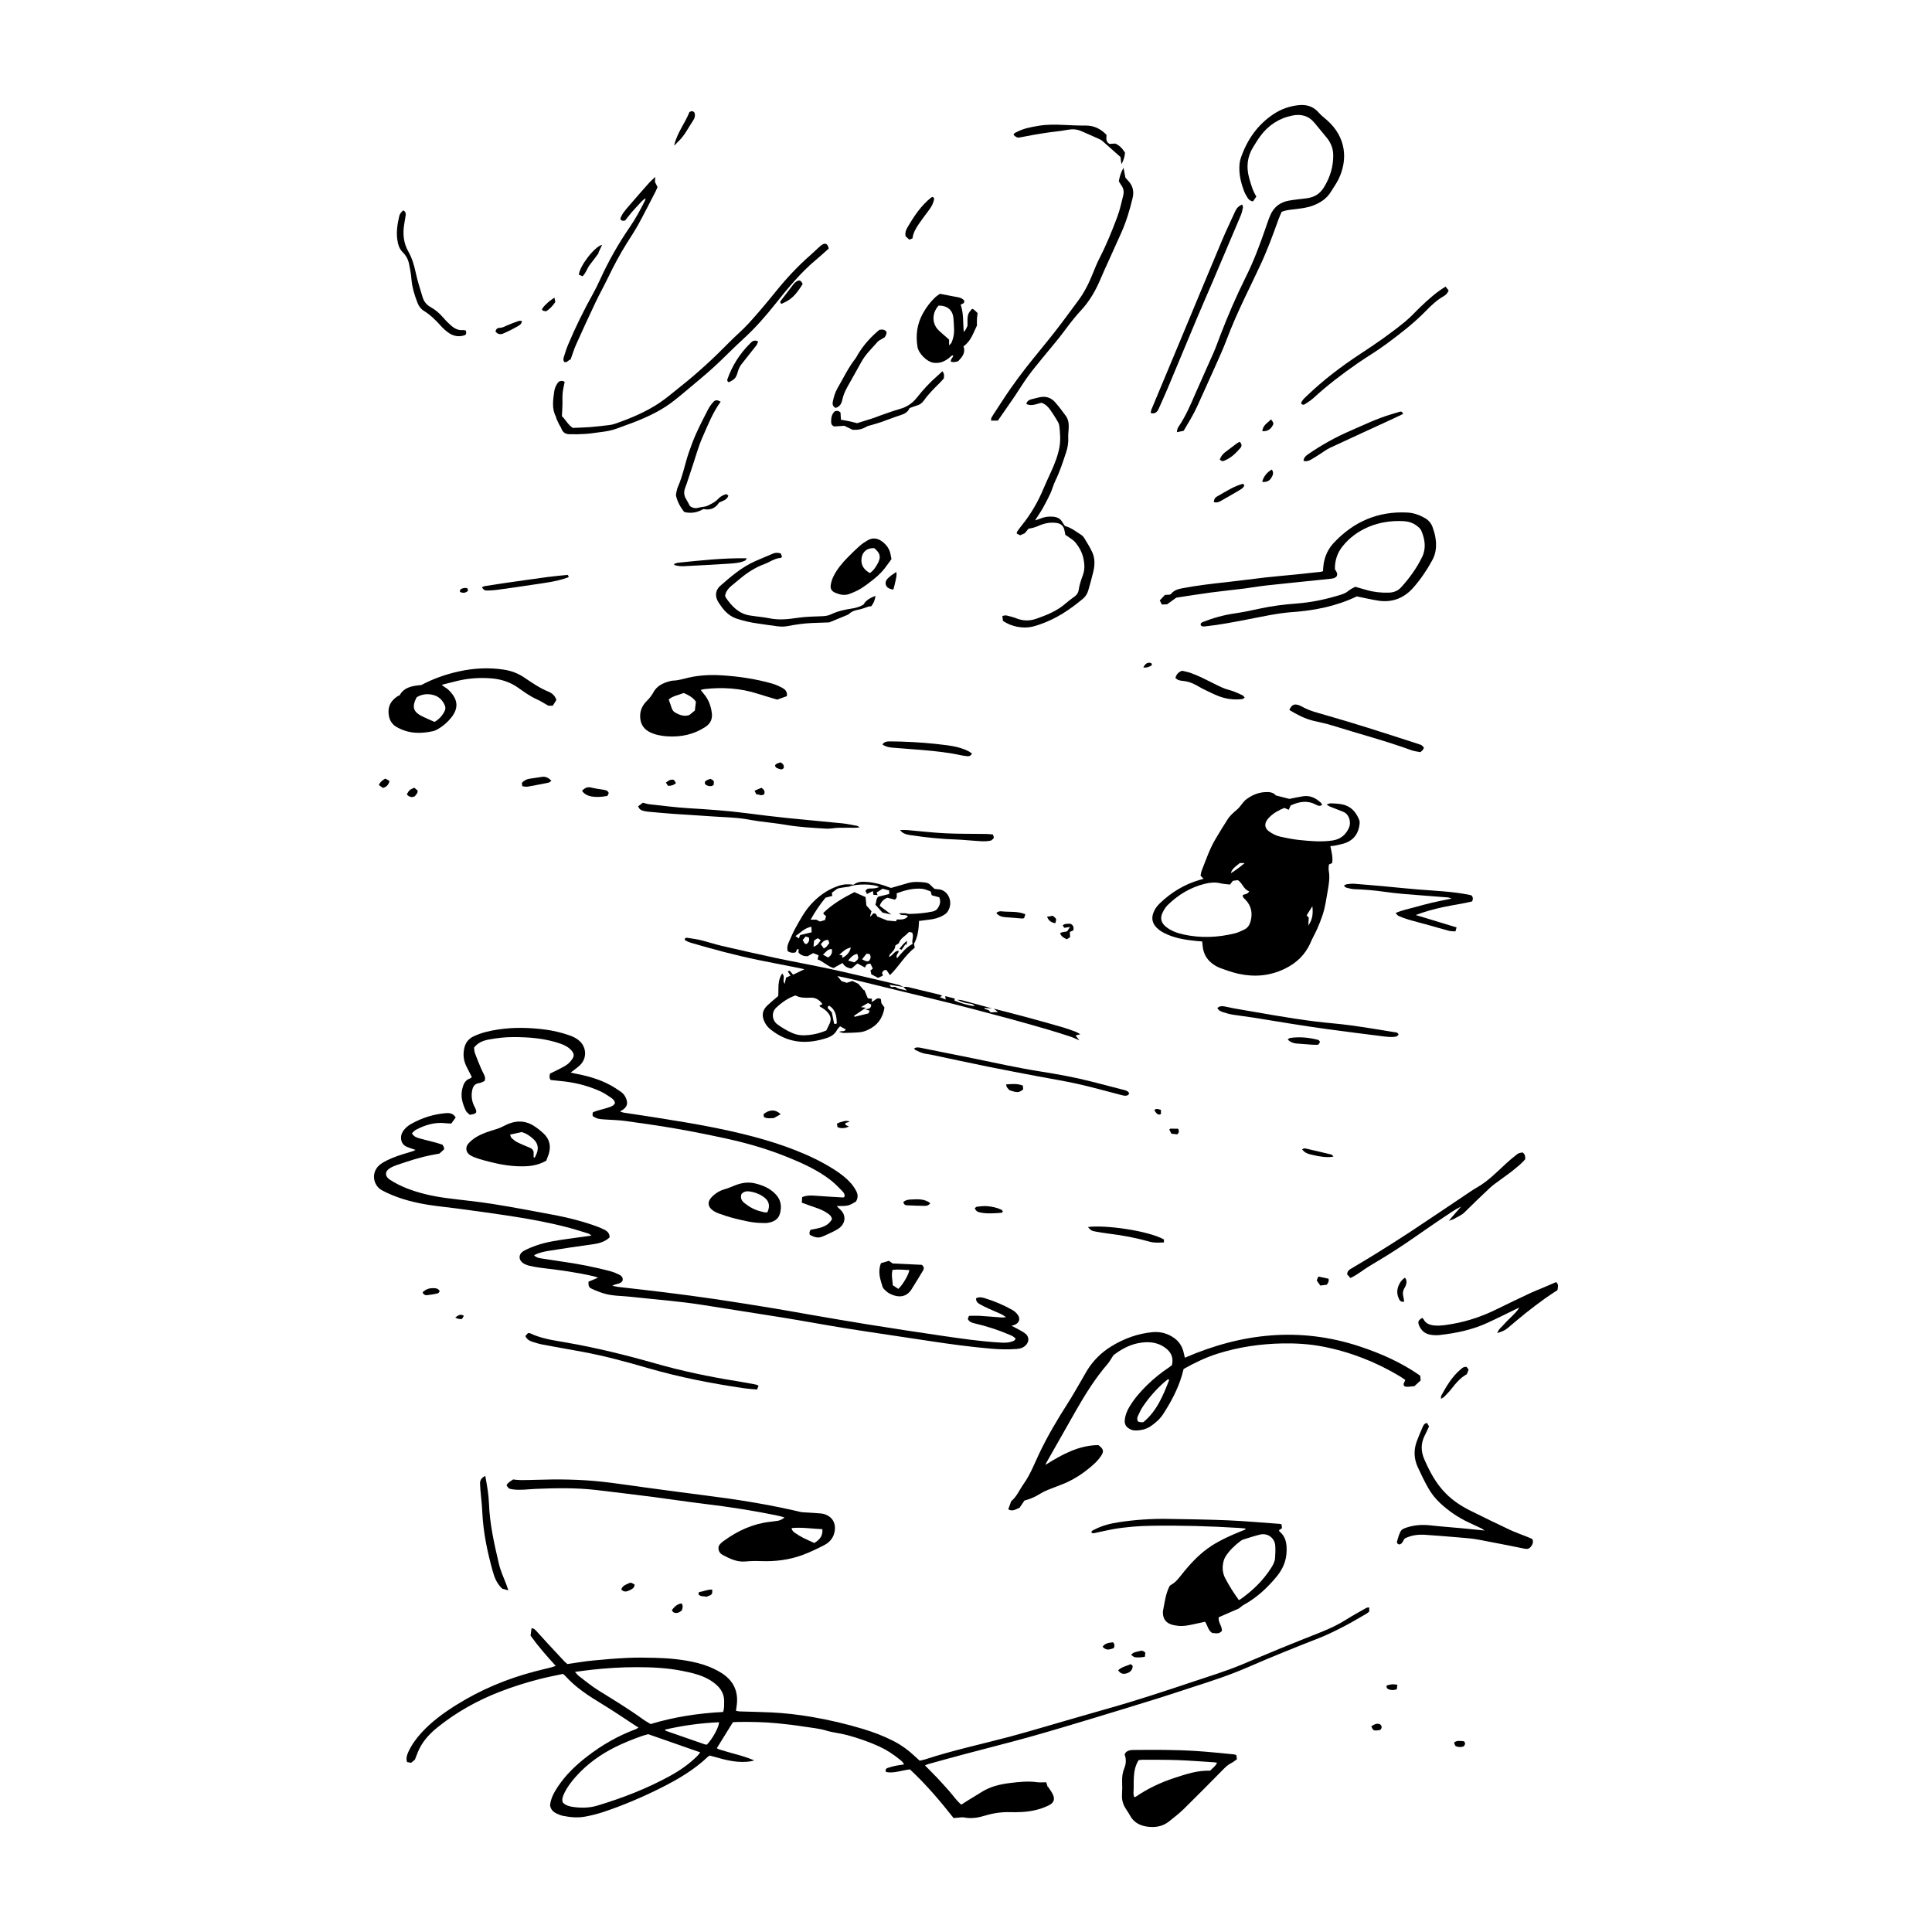 <?xml version="1.0" encoding="utf-8"?>
<!-- Generator: Adobe Illustrator 27.4.0, SVG Export Plug-In . SVG Version: 6.00 Build 0)  -->
<svg version="1.1" id="Calque_1" xmlns="http://www.w3.org/2000/svg" xmlns:xlink="http://www.w3.org/1999/xlink" x="0px" y="0px"
	 viewBox="0 0 2000 2000" style="enable-background:new 0 0 2000 2000;" xml:space="preserve">
<g>
	<path d="M957.54,1827.54c4.57,4.65,8.86,8.87,12.99,13.25c4.17,4.42,8.2,8.98,12.25,13.52c4.01,4.5,7.32,9.65,12.34,13.84
		c2.56-1.63,5.01-3.22,7.48-4.75c4.39-2.71,8.84-5.32,13.18-8.1c9.25-5.91,19.6-8.32,30.29-9.59c9.15-1.09,18.3-2.07,27.55-0.77
		c3.03,0.43,6.17,0.07,9.43,0.07c0.53,1.69,1.02,3.24,1.51,4.79c0.11-0.07,0.22-0.13,0.33-0.2c1.75,2.77,3.88,5.38,5.18,8.36
		c2.17,4.97,0.64,8.45-4.24,10.87c-8.89,4.41-18.39,6.43-28.23,6.97c-4.05,0.22-8.11,0.27-12.16,0.14
		c-9.32-0.3-18.36,1.25-27.22,3.97c-6.62,2.03-13.28,2.82-20.18,1.5c-1.9-0.37-3.97,0.09-5.96,0.21c-1.63,0.1-3.25,0.28-4.93,0.42
		c-14.04-17.83-28.59-34.89-45.17-50.35c-8.33,0.84-16.4,4.32-24.73,2.7c-1.15-2.53,0.07-3.7,1.73-4.26
		c2.78-0.93,5.63-1.66,8.5-2.27c2.63-0.55,5.32-0.83,8.3-1.27c-0.91-2.61-2.68-3.74-4.19-4.97c-6.57-5.4-13.6-10.06-21.37-13.63
		c-10.75-4.94-21.9-8.74-33.27-11.84c-7.08-1.93-14.55-2.49-21.55-4.63c-7.65-2.34-15.51-2.89-23.27-4.16
		c-9.08-1.48-18.25-2.5-27.41-3.4c-13.4-1.31-26.86-1.57-40.32-1.41c-2,0.02-4,0.19-5.69,0.27c-5.64,9.1-11.05,17.81-16.66,26.86
		c0.53,0.32,1.2,0.92,1.99,1.16c5.47,1.65,10.93,3.33,16.44,4.79c6.55,1.74,13.01,3.68,20.34,6.74c-1.82,0.48-2.58,0.74-3.36,0.87
		c-13.32,2.25-25.94-1.16-38.54-4.76c-1.4-0.4-2.81-0.75-4.23-1.12c-0.72,0.47-1.42,0.77-1.93,1.27
		c-14.18,13.5-30.86,23.28-48.18,31.99c-19.43,9.78-39.44,18.28-60.09,25.18c-5.91,1.97-12.03,3.45-18.15,4.65
		c-7.87,1.54-15.8,0.88-23.62-0.71c-2.31-0.47-4.56-1.45-6.71-2.47c-3.51-1.65-5.98-4.26-6.6-8.45c0.71-7.25,4.24-13.51,8.23-19.5
		c8.06-12.1,18.48-21.99,29.88-30.83c15.52-12.04,32.42-21.72,50.88-28.55c0.63-0.23,1.16-0.74,2.61-1.71
		c-1.06-0.57-1.74-0.87-2.36-1.28c-11.74-7.63-23.28-15.58-35.24-22.84c-13.91-8.45-27.53-17.16-38.47-29.43
		c-0.48-0.54-1.11-0.95-2.17-1.84c-7.56,1.64-15.5,3.12-23.31,5.1c-14.47,3.67-28.68,8.15-42.61,13.58
		c-23,8.97-44.31,20.89-63.57,36.32c-7.8,6.24-14.7,13.45-19.22,22.54c-1.62,3.27-2.77,6.77-4.56,11.2
		c-0.67,0.56-2.21,1.84-3.94,3.27c-1.36-0.24-2.75-0.48-4.17-0.73c-1.21-3.65-0.36-6.77,1.01-9.85c3.41-7.66,8.23-14.35,13.85-20.52
		c10.53-11.55,23.03-20.6,36.19-28.84c25.19-15.76,52.3-27.06,81-34.59c5.7-1.5,11.44-2.82,17.15-4.26
		c1.35-0.34,2.65-0.87,4.68-1.55c-9.48-10.33-18.3-20.4-26.07-31.33c0.36-2.64,0.69-5.09,1.04-7.61c2.64,0.08,3.93,1.72,5.27,3.18
		c3.99,4.34,7.91,8.74,11.91,13.08c5.5,5.96,11.02,11.89,16.57,17.8c0.99,1.06,2.16,1.95,3.29,2.97c8.87-1.24,17.58-2.76,26.36-3.63
		c12.09-1.2,24.22-2.17,36.35-2.74c9.19-0.43,18.43-0.26,27.63-0.05c14.76,0.34,29.41,1.67,43.81,5.2
		c8.48,2.08,16.51,5.21,24.02,9.63c12.84,7.55,19.01,18.61,17.28,33.67c-0.23,1.99-0.54,3.97-0.86,6.31
		c1.38,0.25,2.58,0.63,3.78,0.67c11.05,0.37,22.11,0.51,33.15,1.06c13.81,0.69,27.54,2.27,41.17,4.58
		c17.99,3.06,35.74,7.21,53.21,12.47c10.95,3.3,21.61,7.34,31.81,12.58c8.44,4.33,15.93,9.91,22.77,16.43
		c1.32,1.26,2.69,2.47,4.25,3.89c1.83-0.42,3.64-0.7,5.35-1.26c28.75-9.41,58.3-15.79,87.51-23.49c11.75-3.1,23.41-6.56,35.09-9.92
		c21.59-6.21,43.13-12.63,64.76-18.68c30.52-8.53,60.59-18.48,90.63-28.54c16.94-5.67,34.04-10.88,50.55-17.78
		c13.43-5.61,26.8-11.35,40.27-16.87c13.64-5.59,27.35-10.98,41.04-16.45c9.26-3.69,18.23-7.89,26.68-13.26
		c6.67-4.25,13.66-8.01,20.55-11.92c0.71-0.41,1.71-0.31,2.96-0.52c0,1.67,0,3.04,0,4.34c-1.07,0.83-1.87,1.62-2.82,2.16
		c-7.84,4.48-15.57,9.17-23.59,13.29c-8.51,4.37-17.11,8.68-26.01,12.15c-24.72,9.63-49.31,19.57-73.63,30.16
		c-18.27,7.96-37.17,14.15-56.13,20.22c-11.58,3.71-23.07,7.66-34.68,11.27c-22.51,7.01-45.04,13.94-67.61,20.74
		c-22.04,6.64-44.07,13.34-66.24,19.53c-22.52,6.29-45.22,11.94-67.82,17.95c-12.63,3.36-25.22,6.88-37.83,10.35
		C960.03,1826.41,959.09,1826.91,957.54,1827.54z M595.19,1730.74c1.85,1.98,2.81,3.34,4.07,4.29c6.6,4.99,12.98,10.35,19.98,14.7
		c15.62,9.73,31.39,19.21,46.3,30.03c2.51,1.82,5.28,3.29,8.01,4.97c24.54-7.44,49.55-11.19,74.97-12.5
		c1.37-3.63,1.03-6.95,1.14-10.22c0.24-6.89-2.42-12.63-7.32-17.23c-2.52-2.37-5.41-4.45-8.41-6.17c-8.75-5-18.5-7.1-28.26-9.03
		c-15.41-3.04-31.01-3.71-46.67-3.73c-15.66-0.02-31.25,1-46.8,2.7C606.9,1729.13,601.63,1729.9,595.19,1730.74z M582.71,1866.12
		c3.17,3.05,7.1,3.98,11.14,4.51c8.29,1.09,16.55,0.95,24.61-1.49c26.12-7.88,51.49-17.68,75.42-30.87
		c10.32-5.69,20-12.45,28.36-20.88c0.85-0.86,1.53-1.9,2.67-3.35c-18.18-6.35-35.82-12.52-53.86-18.82c-2.1,0.61-4.62,1.2-7.03,2.07
		c-9.35,3.36-18.57,7-27.47,11.46c-15.13,7.59-28.63,17.29-39.98,29.89c-4.82,5.35-9.22,11.01-12.33,17.55
		C582.75,1859.35,581.23,1862.55,582.71,1866.12z M688.31,1790.53c0.46,0.63,0.61,1.08,0.89,1.18c13.51,4.72,27.02,9.42,40.55,14.09
		c0.66,0.23,1.42,0.16,2.01,0.22c5.73-5.81,12.22-17.52,12.66-23.17C725.48,1783.7,706.87,1786.2,688.31,1790.53z"/>
	<path d="M1373.24,832.89c2.06-0.65,3.19-1.34,4.29-1.29c3.86,0.17,7.77,0.28,11.55,1c9.22,1.74,14.69,7.9,17.99,16.27
		c0.45,1.14,0.51,2.55,0.39,3.8c-0.86,8.93-4.95,15.86-13.34,19.46c-3.83,1.65-8.11,2.28-12.22,3.25c-1.41,0.34-2.9,0.33-4.7,0.51
		c1.13,5.83,2.8,11.44,1.86,17.48c-1.08,0.51-2.05,0.97-3.41,1.61c-0.07,1.94-0.53,4.19-0.14,6.28c1.3,7.06,0.16,13.89-1.06,20.82
		c-1.53,8.71-2.66,17.5-5.56,25.89c-1.56,4.52-3.29,8.99-5.23,13.35c-2.17,4.88-4.86,9.52-6.97,14.42
		c-5.45,12.64-14.73,21.36-26.98,27.25c-15.22,7.32-31.14,8.64-47.44,5.1c-6.62-1.44-13.08-3.78-19.45-6.14
		c-3.05-1.13-5.97-2.95-8.53-4.98c-5.43-4.31-8.45-10.12-9.23-17.04c-0.18-1.62-0.34-3.25-0.56-5.33c-2.13-0.17-4.1-0.3-6.07-0.5
		c-10.29-1.03-20.47-2.54-30.06-6.72c-4.08-1.78-7.95-3.88-11.09-7.11c-4.27-4.38-5.47-9.42-3.36-15.23
		c1.42-3.91,3.8-7.13,6.76-9.97c11.91-11.42,25.62-19.75,41.55-24.29c1.05-0.3,2.09-0.6,3.71-1.06c-1.11-1.14-1.92-1.97-3.12-3.2
		c0.36-1.62,0.53-3.65,1.25-5.46c4.41-11.11,8.22-22.51,14.41-32.83c4.07-6.79,8.16-13.58,12.46-20.23
		c2.61-4.03,6.29-7.07,9.95-10.22c3.53-3.05,5.6-7.67,9.57-10.54c5.48-3.96,11.36-6.63,18.24-7.18c4.84-0.39,9.22-0.12,12.02,3.35
		c4.91,1.26,9.13,2.34,14.05,3.61c4.18-0.82,9.2-1.98,14.28-2.75c7.34-1.1,13.27,1.99,18.47,6.85c0.26,0.25,0.49,0.57,0.64,0.9
		c0.14,0.32,0.17,0.68,0.3,1.28c-2.05,1.62-4.26,0.77-6.08-0.22c-8.83-4.82-17.4-3.36-26.31,0.74c-0.56,1.28-1.21,2.75-1.98,4.5
		c-1.4-0.61-2.85-1.25-4.53-1.98c-5.49,2.28-10.85,5.05-15.23,9.42c-1.04,1.04-2.05,2.14-2.85,3.36c-2.67,4.02-2.05,8.26,1.81,11.22
		c3.84,2.95,8.22,5.01,12.95,5.99c6.12,1.27,12.28,2.55,18.49,3.2c11.54,1.21,23.16,2.26,34.73,0.54
		c8.04-1.19,13.71-5.75,17.05-13.28c2.34-5.26,0.43-13.86-6.02-16.42c-4.61-1.83-9.25-3.59-13.85-5.44
		C1375.74,834.59,1374.95,833.94,1373.24,832.89z M1273.29,915.68c-3.51-0.44-6.85-0.55-10.03-1.32c-5.58-1.34-11.02-0.72-16.4,0.63
		c-14.65,3.68-27.14,11.29-37.9,21.73c-2.31,2.25-4.13,5.21-5.52,8.15c-2.76,5.82-1.38,10.63,3.69,14.65
		c5.17,4.1,11.26,6.3,17.56,7.73c17.94,4.05,35.86,3.32,53.64-1.05c3.35-0.82,6.54-2.41,9.69-3.9c3.55-1.68,5.54-4.74,6.55-8.47
		c2.28-8.45,0.9-16.02-5.31-22.5c-1.19-1.24-3.06-2.19-2.71-4.86c2.22-0.92,5.36-0.87,6.59-3.83c-5.92-1.87-6.8-8.56-11.78-11.55
		c-1.39,0.2-3.01,0.44-5.13,0.75C1275.43,912.89,1274.42,914.21,1273.29,915.68z M1358.56,938.14c-2.32,3.68-4.07,6.45-5.92,9.39
		c0.54,0.61,1.24,1.4,2.17,2.45c-0.12,2.22-0.25,4.61-0.44,8.12C1358.89,951.65,1359.38,945.62,1358.56,938.14z M1288.5,893.46
		c-2.67,0-3.93,0-5.07,0c-6.54,4.98-8.51,7.15-9.22,10.48C1279.1,900.95,1283.36,897.73,1288.5,893.46z"/>
	<path d="M609.19,1326.8c3.11-1.3,6.09-2.55,9.94-4.17c-2.01-0.65-3.15-1.11-4.32-1.39c-17.79-4.13-35.85-6.59-53.98-8.67
		c-4.2-0.48-8.37-1.29-12.51-2.17c-1.95-0.42-3.9-1.17-5.66-2.12c-6.19-3.36-6.43-10.09-0.29-13.44c4.18-2.28,8.66-4.12,13.17-5.67
		c10.33-3.54,21.11-5.09,31.87-6.64c8.01-1.15,16.03-2.23,24.9-3.45c-1.42-0.98-2.12-1.76-2.98-2.02
		c-6.85-2.12-13.68-4.35-20.61-6.18c-18.36-4.84-37.01-8.38-55.74-11.33c-19.64-3.09-39.35-5.71-59.05-8.42
		c-9.85-1.36-19.77-2.22-29.59-3.75c-14.78-2.31-29.24-5.94-42.92-12.19c-2.01-0.92-3.94-1.98-5.91-2.99
		c-9.67-4.95-12.5-20.31-0.01-28.14c6.43-4.03,13.55-6.64,20.75-8.98c3.68-1.19,7.41-2.22,11.09-3.38c0.84-0.26,1.61-0.74,2.86-1.32
		c-3.27-1.13-6.07-1.95-8.74-3.06c-4.69-1.93-6.62-5.73-6.26-10.61c0.13-1.75,0.8-3.6,1.71-5.12c2.12-3.55,5.26-6.18,8.83-8.18
		c11.08-6.21,22.96-9.96,35.62-11.08c3.96-0.35,7.73,0.13,10.37,4.44c-1.43,1.99-2.9,4.02-4.53,6.29c-1.9-0.09-3.73-0.05-5.52-0.28
		c-11.24-1.44-21.49,1.69-31.26,6.85c-1.53,0.81-2.67,2.34-3.99,3.54c1.91,3.53,4.99,4.46,7.95,5.3c5.66,1.61,11.42,2.92,17.11,4.44
		c2.29,0.61,4.52,1.46,6.62,2.14c0.54,0.94,0.99,1.54,1.24,2.21c0.25,0.66,0.29,1.4,0.48,2.42c-1.6,1.46-3.21,2.92-4.92,4.48
		c-2.31,0.45-4.65,0.92-7,1.34c-12.74,2.28-24.95,6.42-37.17,10.54c-2.09,0.7-4.13,1.6-6.07,2.64c-6.41,3.45-6.89,8.85-0.69,12.79
		c5.25,3.34,10.9,6.21,16.69,8.51c13.41,5.32,27.46,8.4,41.74,10.28c15.88,2.09,31.86,3.55,47.67,6.07
		c20.91,3.33,41.72,7.32,62.54,11.22c13.94,2.61,27.72,5.98,41.15,10.57c4,1.37,7.96,2.93,11.74,4.79c3.2,1.57,5.77,3.94,5.53,8.1
		c-5.09,4.62-11.11,6.24-17.62,7.11c-15.14,2.04-30.25,4.31-45.34,6.73c-5.03,0.81-10.09,1.87-15.21,4.57
		c2.05,2.28,4.5,2.81,6.9,3.2c6.91,1.13,13.82,2.18,20.75,3.16c17.53,2.46,34.89,5.74,51.98,10.38c2.99,0.81,5.91,2.06,8.68,3.46
		c2.43,1.23,4.02,3.25,3.27,6.23c-2.17,3.66-6.59,2.83-10.59,5.14c2.83,0.56,4.59,1.04,6.38,1.25c15.91,1.87,31.85,3.56,47.74,5.56
		c17.91,2.25,35.81,4.57,53.66,7.21c20.41,3.02,40.77,6.35,61.13,9.68c12.18,1.99,24.3,4.28,36.47,6.36
		c19.61,3.36,39.2,6.8,58.85,9.94c25.65,4.09,51.31,8.07,77.01,11.8c19.87,2.89,39.74,5.82,59.81,6.99
		c4.05,0.24,8.11,0.43,12.06-0.86c1.72-0.56,3.58-0.91,4.35-3.17c-1.65-2.09-4.06-3.07-6.38-4.07
		c-11.53-4.96-23.45-8.79-35.67-11.64c-2.94-0.69-5.74-1.38-7.42-4.64c0.3-0.8,0.67-1.77,1.22-3.24c3.83-0.01,7.67-0.23,11.48,0
		c7.54,0.45,15.06,1.17,22.59,1.72c0.99,0.07,2.01-0.14,4.28-0.33c-2.19-1.45-3.25-2.37-4.47-2.93c-4.69-2.14-9.45-4.11-14.14-6.25
		c-3.01-1.37-6.01-2.8-8.87-4.46c-2.09-1.21-3.73-2.96-3.5-5.93c3.09-1.72,6.25-0.92,9.09-0.07c9.9,2.98,19.39,7.05,28.4,12.12
		c2.17,1.22,4.24,3.06,5.67,5.09c2.93,4.17,1.53,8.26-3.11,10.29c-0.82,0.36-1.7,0.55-3.37,1.08c2.26,1.13,3.86,1.84,5.37,2.7
		c3.03,1.73,6.28,3.22,8.97,5.38c4.07,3.26,4.03,8.44,0.33,12.11c-2.48,2.46-5.6,3.47-8.99,3.73c-8.84,0.68-17.68,0.51-26.51-0.25
		c-21.66-1.87-43.2-4.76-64.69-8.06c-28.03-4.31-56.12-8.3-84.13-12.75c-22.19-3.52-44.29-7.68-66.47-11.29
		c-27.27-4.44-54.6-8.5-81.87-12.93c-25.48-4.14-51.22-5.93-76.84-8.77c-8.95-0.99-18.09-0.68-26.81-3.28
		c-4.38-1.31-8.7-2.96-12.83-4.93C609.47,1332.7,609.12,1331.38,609.19,1326.8z"/>
	<path d="M1082.22,1516.46c17.19-10.85,34.48-20.27,54.77-20.51c5.3,3.8,6.06,6.33,2.99,10.95c-2.02,3.03-4.46,5.89-7.15,8.35
		c-10.42,9.53-22.01,17.26-35.37,22.14c-4.15,1.51-8.22,3.25-12.36,4.81c-3.8,1.44-7.27,3.41-10.75,5.53
		c-4.19,2.56-8.9,4.25-13.88,5.68c-1.64,2.42-3.28,4.84-5.01,7.39c-3.67,1.41-7.21,4.33-11.72,1.63c1.05-2.9,1.96-5.43,3.01-8.32
		c5.73-4.69,8.59-11.88,12.95-18.01c6.79-9.54,10.92-20.45,15.87-30.92c8.61-18.2,18.83-35.44,29.66-52.37
		c5.25-8.22,10.01-16.76,14.96-25.16c1.78-3.01,3.4-6.13,5.24-9.1c6.32-10.2,14.65-18.45,24.85-24.74
		c13.2-8.13,27.45-13.35,42.96-14.78c8.22-0.76,15.72,1.4,22.42,6.18c4.66,3.33,7.67,7.9,9.27,13.38c0.61,2.11,1.01,4.27,1.62,6.91
		c58.98-25.58,119.09-32.12,180.83-11.74c22.28,7.35,43.57,16.8,62.79,30.34c0.19,1.87,0.34,3.3,0.51,4.89
		c-2.21,2.02-4.37,3.99-6.54,5.98c-3.57,0.05-6.98,1.32-10.14,0.12c-2.4-2.54,0.34-4.25,0.69-6.64c-1.98-1.32-3.9-2.72-5.92-3.93
		c-24.73-14.8-51.19-25.12-79.51-30.58c-13.81-2.66-27.76-3.5-41.79-3.23c-22.78,0.44-45.14,3.73-66.9,10.56
		c-12.32,3.87-23.91,9.5-35.3,15.9c-0.63,2.4-1.17,4.72-1.85,6.99c-4.29,14.24-11.23,27.2-19.26,39.62
		c-3.24,5.02-7.64,8.94-12.53,12.33c-5.05,3.5-10.68,4.78-16.74,4.68c-2.92-0.05-5.4-1.25-7.57-2.97c-2.7-2.14-3.31-5.22-2.91-8.49
		c0.6-4.83,2.46-9.22,4.96-13.36c4.9-8.1,11.04-15.19,17.76-21.8c6.98-6.86,14.55-13.02,22.71-18.44c1.21-0.8,2.33-1.74,3.37-2.52
		c1.78-7.81-0.77-13.46-6.96-17.98c-8.8-6.42-18.5-6.72-28.53-4.68c-8.82,1.79-17.78,6.58-25.12,12.43
		c-2.52,3.81-3.95,6.57-5.93,8.87c-12.71,14.72-22.96,31.11-32.58,47.91c-10.43,18.22-20.75,36.51-31.1,54.78
		C1082.66,1515.13,1082.47,1515.81,1082.22,1516.46z M1210.3,1428.6c-0.35-0.32-0.7-0.64-1.05-0.95c-1.12,0.88-2.27,1.72-3.34,2.65
		c-8.82,7.59-16.4,16.3-22.91,25.9c-1.94,2.86-3.34,6.1-4.85,9.24c-0.88,1.84-1.4,3.81-0.14,6.05c0.67,0.22,1.5,0.6,2.37,0.74
		c0.88,0.14,1.8,0.03,3.17,0.03C1197.49,1460.83,1204.01,1444.78,1210.3,1428.6z"/>
	<path d="M946.96,981.01c-10.35,8.11-16.4,19.46-25.67,28.43c-1.31-1.9-2.5-3.62-3.6-5.23c-2.54-0.44-3.61,0.95-4.58,2.78
		c0.28,0.97,0.58,1.99,0.85,2.94c-1.53,0.71-3.01,1.39-5.05,2.33c-2.09-1.11-4.47-2.38-6.87-3.66c-0.36-1.45-0.67-2.68-0.97-3.88
		c0.74-0.64,1.41-1.21,2.44-2.1c-0.81-1.68-1.65-3.4-2.41-4.96c-3.12-0.19-4.75,0.88-5.54,3.96c-2.63-1.4-5.15-2.75-7.94-4.24
		c-1.97,1.66-4.06,3.42-6.18,5.21c-3.88-0.5-7.12-1.89-9.2-5.72c-3.25,1.83-6.24,3.51-9.34,5.25c-6.39-1.86-10.7-6.89-16.58-8.96
		c0.49-1.92,0.76-2.95,1.09-4.25c-1.88-0.76-3.73-1.51-5.62-2.27c-1.99,1.13-3.9,2.21-5.76,3.26c-3.79,0.07-6.98-0.97-9.38-3.82
		c0-1.27,0-2.43,0-3.64c-2.76-0.08-1.77,2.68-3.22,3.48c-2.73,0.84-5.32,0.35-7.88-1.18c-1.12-3.35-0.3-6.52,1.09-9.58
		c2.29-5.03,4.4-10.16,7.09-14.97c4.49-8.02,8.87-16.15,14.98-23.12c8.04-9.17,17.67-16.07,29.28-20.04
		c4.98-1.7,10.08-2.02,15.6-1.15c4.39-3.59,9.71-3.3,15.11-2.8c7.4,0.68,14.45,2.66,21.35,5.32c0.85,0.33,1.74,0.58,2.36,0.79
		c6.08-1.75,11.9-3.48,17.74-5.1c5.79-1.61,11.7-1.2,17.55-0.53c2.36,0.27,4.55,1.3,6.2,3.29c1.04,1.25,2.4,2.24,3.55,3.29
		c1.28,0.16,2.37,0.4,3.47,0.42c10.14,0.11,16.94,13.21,9.85,23.47c-1,1.44-2.65,2.55-4.2,3.46c-4.51,2.65-9.47,3.97-14.65,4.55
		c-3.44,0.38-6.87,0.86-10.52,1.32c-0.42,8.36-1.14,16.4-5.26,23.7C946.38,978.26,946.64,979.5,946.96,981.01z M854.58,929.3
		c-5.86,7.07-10.77,14.44-15.46,22.74c2.47,0,4.23,0,5.8,0c1.47,0.71,2.78,1.34,3.95,1.91c1.83-0.54,3.41-1,5.14-1.5
		c0.4-1.41,0.79-2.76,1.17-4.1c-0.79-0.59-1.43-0.96-1.92-1.47c-0.48-0.51-0.78-1.17-1.11-1.68c9.41-9.18,20.38-15.62,32.31-21.67
		c3.62,1.6,7.73,3.43,11.57,5.13c0.31,3.14,0.59,6,0.85,8.68c1.88,2.1,3.57,3.99,5.29,5.92c-0.55,1.92-1.01,3.56-1.48,5.2
		c0.18,0.09,0.35,0.18,0.53,0.28c0.9-1.04,1.8-2.08,2.71-3.13c2.99-0.69,3.53,1.86,4.21,3.15c3.61,1.44,6.66,2.66,10.46,4.18
		c2.37,0.21,5.62,0.5,8.9,0.8c0.28-0.58,0.59-1.21,0.95-1.95c4.12,0.09,8.38,0.55,11.44-3.2c-2.54-2.72-6.7,0.36-9.15-3.21
		c2.39,0,4.38-0.1,6.37,0.03c1.45,0.09,2.89,0.74,4.32,0.7c8.1-0.22,16.18-0.84,24.11-2.55c1.68-0.36,3.63-1.32,4.64-2.63
		c2.65-3.45,4.14-7.37,2.14-12.05c-2.55-0.7-5.16-1.41-7.76-2.12c-0.44-1.46-0.79-2.64-1.2-4.02c-3-0.94-5.92-2.44-8.95-2.7
		c-9.13-0.76-17.79,1.57-26.22,4.72c0.1,2.51,0.88,4.84-1.92,6.52c-2.36-0.6-5-1.26-7.7-1.95c-3.75,1.49-6.38,4.01-7.92,8.33
		c3.78,2.86,7.37,5.56,11.97,9.04c-3.67-0.82-6.13-1.36-9.12-2.03c-2.31-2.58-4.85-5.42-7.3-8.14c1.18-3.12,0.53-6.31,3.15-8.33
		c3.58-0.87,7.19-1.75,11.13-2.71c0-1,0-2.21,0-3.64c-2.62-0.72-5.04-1.39-6.82-1.89c-2.48,1.59-4.36,2.8-6.24,4.01
		c0.28,0.68,0.59,1.45,1.07,2.6c-1.69-0.11-3.06-0.2-4.29-0.27c-0.21-1.39-0.36-2.39-0.6-3.93c-2.38,1.21-4.25,2.17-6.14,3.13
		c-0.54-1.14-1.07-2.25-1.49-3.14c1.25-2.64,3.37-2.66,5.39-2.59c2.94,0.11,5.74-0.29,8.64-1.45c-4.88-3.51-24.29-3.5-30.94-0.45
		c-3.27,0.31-6.49,0.97-9.73,1.42c-3.5,0.49-5.5,3.3-8.21,4.86c0.17,1.14,0.31,2.13,0.48,3.26
		C859.11,928.1,856.99,928.66,854.58,929.3z M928.66,991.98c5.07-5.94,9.57-11.44,16.08-14.84c-1.24-4.09,1.62-7.74-0.49-11.76
		c-0.96-0.18-2.14-0.4-3.31-0.62c-3.48,4.15-8.81,6.28-10.47,11.68c-1.23,0.78-2.44,1.55-3.62,2.31c-0.17,4.23-3.12,6.56-5.57,9.23
		c-0.45,0.49-0.53,1.33-1.01,2.63c4.34-1.45,5.51-6.52,9.96-6.34C930.71,987.04,926.63,988.28,928.66,991.98z M839.94,959.36
		c-6.96,1.2-11.02,6.04-16.47,9.64c1.44,1.02,2.38,1.69,3.48,2.47c0.52-1.35,0.89-2.31,1.34-3.49c3.85-0.93,7.68-1.85,11.93-2.87
		C840.11,963.08,840.03,961.37,839.94,959.36z M871.86,991.5c4.4-1.74,8.25-6.35,8.86-10.61c-5.03,0.96-8.3,4.18-11.97,7.68
		c1.37,0.13,2.2,0.2,3.11,0.29C871.86,989.65,871.86,990.36,871.86,991.5z M887.35,987.38c-4.32,1.02-6.83,3.74-9.37,7
		c2.48,0.72,4.49,1.31,6.37,1.86C888.91,992.99,889.22,992.12,887.35,987.38z M857.36,973.02c-4.13-0.2-5.83,2.23-7.65,4.47
		c1.01,1.41,1.95,2.72,2.99,4.19c2.97-0.69,3.98-3.39,5.8-5.39C858.11,975.14,857.76,974.15,857.36,973.02z M851.93,988.23
		c2.31,1.29,3.84,2.14,5.3,2.95c3.56-2.19,4.52-4.98,3.88-8.67C856.82,982.25,855.07,985.58,851.93,988.23z M892.42,993.07
		c2.77,1.45,4.73,2.8,7.25,1.61c1.7-2.29,2.3-4.55,0.36-7.17c-0.98-0.06-2.02-0.12-3.07-0.19
		C895.5,989.17,894.18,990.84,892.42,993.07z M849.61,973.25c-1.22-0.81-2.08-1.37-3.09-2.04c-1.34,0.87-2.52,1.63-3.76,2.43
		c-0.21,2.06-0.4,3.94-0.65,6.34C846.05,978.95,847.57,976.31,849.61,973.25z M835.15,977.18c1.81-1.74,3.31-3.67,2.09-6.77
		c-0.97-0.29-1.97-0.59-3.21-0.96c-1.1,1.29-2.14,2.5-3.17,3.7C832.33,974.69,832.12,977.5,835.15,977.18z"/>
	<path d="M590.75,1110.26c1.78,0.45,2.76,0.75,3.75,0.93c13.11,2.37,25.87,5.88,37.63,12.31c3.7,2.02,7.24,4.39,10.71,6.8
		c2.62,1.82,4.44,4.42,5.53,7.44c1.72,4.77,0.62,8.12-3.53,10.99c-0.73,0.51-1.52,0.95-2.98,1.85c1.73,0.56,2.78,1.07,3.89,1.24
		c13.28,2.05,26.6,3.93,39.86,6.1c16.53,2.71,33.08,5.35,49.52,8.58c30.01,5.91,59.73,13.01,88.31,24.23
		c14.1,5.54,27.7,12.03,40.47,20.2c6.39,4.09,12.41,8.65,17.36,14.44c2.01,2.35,3.78,5.01,5.19,7.76c1.87,3.65,1.84,7.44-0.51,10.81
		c-7.72,4.5-7.72,4.5-19.73,4.58c1.25,1.28,2.1,2.29,3.09,3.13c7.27,6.23,6.03,15.17-1.2,20.13c-1.96,1.35-4.1,2.47-6.24,3.51
		c-3.29,1.61-6.64,3.11-10,4.57c-4.51,1.96-7.67,1.54-13.61-1.63c-0.45-2.62-0.45-2.62,0.81-5.18c8.38-1.63,17.41-2.48,22.19-10.94
		c-0.53-3.26-2.51-4.63-4.47-6.03c-5.18-3.7-11.19-5.53-17.1-7.57c-3.11-1.08-6.19-2.26-9.65-3.52c0.12-2.01,0.22-3.76,0.34-5.72
		c4.28-1.82,8.38-1.86,12.64-1.53c9.9,0.77,19.83,1.28,29.75,1.88c0.33,0.02,0.68-0.23,1.28-0.46c0.97-2.55-0.62-4.58-2.17-6.18
		c-3.83-3.95-7.69-7.97-12.02-11.33c-13.06-10.15-27.98-16.97-43.18-23.21c-21.02-8.62-42.74-14.98-64.89-19.8
		c-17.09-3.72-34.24-7.19-51.47-10.19c-17.41-3.04-34.92-5.53-52.43-7.95c-7.09-0.98-14.3-1.19-21.46-1.62
		c-6.74-0.4-8.25-0.71-12.68-3.32c-0.12-0.44-0.37-0.96-0.37-1.49c0-0.71,0.18-1.43,0.35-2.62c1.58-0.58,3.23-1.29,4.93-1.8
		c3.88-1.15,7.85-2.03,11.68-3.34c2.36-0.81,4.93-1.65,6.23-4.27c-0.16-2.76-2.13-4.38-4.01-5.68c-3.63-2.49-7.36-4.95-11.35-6.76
		c-13.2-5.99-27.13-9.3-41.55-10.59c-3.29-0.29-6.57-0.7-9.59-1.02c-1.68-2.17-1.26-4.13-0.7-6.64c1.71-0.81,3.69-1.69,5.6-2.69
		c3.91-2.03,7.98-3.84,11.62-6.3c2.36-1.59,4.4-3.93,5.99-6.33c2.06-3.12,1.55-5.74-0.96-8.55c-3.02-3.39-6.9-5.49-11.12-6.97
		c-16.04-5.64-32.7-6.97-49.54-6.93c-8.32,0.02-16.55,0.97-24.71,2.49c-5.86,1.09-11.38,3.01-15.52,8.43
		c0.26,1.77,0.23,3.84,0.89,5.65c1.89,5.18,4.01,10.27,6.14,15.36c0.99,2.38,2.23,4.65,3.33,6.98c0.87,1.85,1.6,3.74,0.49,6.54
		c-1.49,0.62-3.41,1.94-5.45,2.16c-4.79,0.53-6.59,3.56-7.36,7.67c-1.05,5.59-0.43,10.98,2.11,16.14c1.03,2.09,2.54,4.11,2,6.64
		c-1.67,2.05-4.03,1.7-6.47,2.44c-1.41-1.39-3.33-2.52-4.13-4.19c-3.45-7.24-5.79-14.69-3.69-22.94c1.19-4.69,2.81-8.77,7.85-10.49
		c0.64-0.22,1.15-0.82,1.99-1.44c-1.79-3.55-3.47-7-5.25-10.39c-3.21-6.12-4.07-12.46-2.64-19.27c1.24-5.89,4.38-10.02,9.74-12.56
		c8.07-3.82,16.66-5.75,25.45-7.08c16.17-2.44,32.32-2.02,48.47,0.05c8.79,1.13,17.38,3.2,25.73,6.19
		c3.84,1.37,7.46,3.17,10.44,6.06c6.71,6.53,7.15,16.99,0.79,23.84c-1.98,2.14-4.45,3.83-6.72,5.69
		C593.44,1108.35,592.43,1109.02,590.75,1110.26z"/>
	<path d="M1289.15,1582.28c-2.19-0.19-4.37-0.44-6.56-0.57c-30.18-1.86-60.4-2.73-90.63-2.24c-13.44,0.22-26.88,1.24-40.16,3.6
		c-5.79,1.03-11.51,2.44-17.28,3.63c-1.56,0.32-3.19,1.09-4.82-0.37c0.5-2.11,2.45-2.5,4.02-3.3c7.81-3.98,16.19-5.99,24.8-7.29
		c16.81-2.53,33.71-3.68,50.69-3.38c20.64,0.37,41.29,0.58,61.91,1.47c17.85,0.77,35.66,2.4,53.49,3.67
		c0.54,0.04,1.07,0.25,2.03,0.49c0.15,1.24,0.32,2.6,0.49,3.97c-1.18,0.78-2.09,1.39-3.09,2.05c0.17,0.45,0.2,1.12,0.55,1.41
		c6.52,5.37,7.52,12.42,7.31,20.42c-0.28,10.36-4.2,18.88-10.63,26.62c-9.51,11.43-20.23,21.41-33.35,28.64
		c-2.21,1.22-4.11,2.98-5.52,4.02c-7.35,3.21-14.06,6.14-20.8,9.08c-0.82,5.43,3.93,9.38,3.22,14.39c-3.28,2.52-3.28,2.52-9.93,1.87
		c-4.21-2.51-4.67-7.62-7.39-11.62c-4.17,0.91-8.26,1.82-12.37,2.68c-5.06,1.06-10.14,2.14-15.34,1.56
		c-2.72-0.3-5.53-0.73-8.05-1.71c-5.13-1.99-7.76-5.98-7.88-11.53c-0.02-0.74-0.06-1.49,0.08-2.21c1.71-8.64,2.61-17.48,6.82-25.77
		c0.34-0.29,0.83-0.89,1.46-1.22c4.7-2.5,7.77-6.55,11-10.63c9.07-11.45,18.95-22.11,31.4-30.08c8.89-5.69,18.44-10.02,28.18-13.99
		c2.18-0.89,4.36-1.78,6.54-2.67C1289.27,1582.95,1289.21,1582.62,1289.15,1582.28z M1282.42,1656.36c0.44-0.21,1.15-0.42,1.73-0.83
		c12.59-8.88,23.48-19.43,31.79-32.49c1.98-3.11,3.74-6.43,4.01-10.17c0.3-4.21,0.48-8.47,0.2-12.67
		c-0.55-8.19-7.91-13.55-15.92-11.58c-5.7,1.4-11.29,3.26-16.91,4.98c-1.03,0.32-2.07,0.83-2.93,1.49
		c-6.04,4.58-11.58,9.71-15.66,16.14c-1.42,2.24-2.25,5.03-2.68,7.68c-0.85,5.19-0.12,10.31,2.35,15.01
		c2.13,4.06,4.45,8.03,6.88,11.91C1277.48,1649.36,1279.95,1652.75,1282.42,1656.36z"/>
	<path d="M935.1,1021.59c1.64,0.05,3.34-0.16,4.9,0.2c11.09,2.6,22.15,5.32,33.21,8.03c0.52,0.13,0.97,0.5,2.13,1.12
		c-0.8,0.41-1.37,0.7-2.48,1.26c2.23,0.91,3.97,1.61,6.12,2.49c-0.17-1.33-0.28-2.12-0.46-3.51c3.36,0.86,6.5,1.67,9.77,2.51
		c-0.09,0.82-0.16,1.47-0.23,2.12c6.51,2.69,13.19,4.74,20.81,5.83c-1.43-2.38-3.19-2.52-4.95-2.7c-4.18-0.45-8.17-1.55-12.96-3.92
		c2.11,0.11,3.2-0.02,4.18,0.24c7.09,1.87,14.16,3.81,21.24,5.74c3.53,0.96,7.05,1.92,10.58,2.88c-2.58-0.13-5.16-0.25-7.73-0.38
		c-0.05,0.29-0.1,0.58-0.15,0.87c1.43,0.41,2.86,0.82,4.25,1.22c0.85,0.93,1.69,1.84,2.24,2.44c2.58-0.16,4.6-0.29,7.53-0.48
		c-1.94-1.51-3.16-2.46-4.38-3.41c11.75,3.05,23.52,6.01,35.24,9.18c12.25,3.31,24.47,6.75,36.67,10.28
		c4.41,1.28,8.73,2.93,13.04,4.52c1.33,0.49,2.53,1.36,4.68,2.54c-2.05,0.51-3.25,0.81-4.97,1.24c1.24,1.57,2.19,2.77,3.98,5.04
		c-3.91-1.64-6.5-2.94-9.23-3.83c-8.05-2.62-16.11-5.21-24.24-7.58c-12.37-3.61-24.78-7.06-37.19-10.52
		c-5.66-1.58-11.36-3.03-17.05-4.52c-14.59-3.84-29.14-7.79-43.77-11.48c-16.24-4.09-32.54-7.94-48.81-11.9
		c-18.23-4.44-36.46-8.92-54.7-13.33c-4.98-1.2-10-2.19-15.49-3.38c1.63,1.99,2.86,3.5,4.29,5.26c1.59,0.51,3.49,1.12,5.4,1.73
		c1.95-0.62,3.87-1.23,5.93-1.89c2.08,1.02,4.18,2.05,6.12,3c1.96,2.28,3.83,4.45,5.69,6.62c0.16-0.11,0.32-0.22,0.47-0.33
		c1.18,2.86,2.36,5.72,3.57,8.66c1.64,0.16,3,0.3,4.37,0.43c-0.14,1.04-0.26,1.88-0.44,3.16c3.45-0.59,5.34-5.64,9.63-2.66
		c0.15,1.2,0.32,2.61,0.5,4.07c1.11,1.57,2.26,3.2,3.2,4.55c-1.71,11.14-7.49,18.72-17.26,23.16c-2.48,1.13-5.2,2.09-7.88,2.36
		c-5.66,0.56-11.37,0.67-17.07,0.8c-1.27,0.03-2.56-0.61-4.72-1.17c2.75-1.43,5.46,0.44,6.84-2.51c-1.83-1.01-3.66-2.02-5.88-3.24
		c-1.09,1.29-2.39,2.38-3.12,3.77c-2.31,4.41-6.12,6.87-10.59,8.34c-19.01,6.23-37.36,5.88-54.39-5.98c-2.26-1.57-4.53-3.22-6.4-5.2
		c-1.61-1.7-2.95-3.8-3.93-5.94c-2.92-6.4-1.92-11.75,3.18-16.59c3.6-3.41,7.49-6.52,11.22-9.73c0.66-7.76-1.1-15.91,4.18-23.31
		c1.59,1.85,1.73,3.52,1.47,5.33c-0.23,1.6-0.36,3.19,0.95,5.56c0.63-2.71,1.05-4.54,1.52-6.55c1.43-0.67,2.84-1.33,4.59-2.15
		c-1.06-1.63-1.93-2.97-2.89-4.46c0.66-0.19,1.33-0.38,2.06-0.59c1.12,1.29,2.17,2.5,3.55,4.1c3.55-1.72,7.07-3.42,11.71-5.66
		c-4.65-0.97-8.01-1.7-11.38-2.37c-12.1-2.39-24.22-4.69-36.3-7.17c-23.65-4.85-46.94-11.12-70.1-17.92
		c-1.58-0.46-3.1-1.18-4.6-1.88c-0.62-0.29-1.12-0.85-1.59-1.22c0.19-2.13,1.68-2.11,2.86-1.93c4.72,0.72,9.48,1.34,14.12,2.48
		c7.15,1.75,14.15,4.14,21.32,5.8c19,4.41,38.02,8.73,57.1,12.79c17.99,3.82,36.1,7.07,54.09,10.91
		c16.89,3.61,33.68,7.66,50.51,11.55c7.16,1.66,14.33,3.33,21.46,5.13c1.72,0.43,3.29,1.43,4.94,2.16c-4.7-0.72-9.41-1.44-14.36-2.2
		c1.38,3.84,4.25,1.59,6.2,2.26c3.3,2.4,7.21,2.32,11.91,3.69C937.09,1023.56,936.09,1022.57,935.1,1021.59z M855.45,1066.68
		c1.24-2.58,2.39-4.89,3.46-7.22c1.82-3.93,1.05-7.44-1.57-10.82c-2.22-2.86-5.16-4.66-8.18-6.44c-0.41-0.24-0.64-0.79-0.96-1.21
		c1.01-0.47,1.93-0.9,3.22-1.5c-3.22-4.66-7.38-6.97-12.36-6.72c-5.41,0.27-10.64,0.37-15.61-2.3c-7.79,2.75-14.17,7.22-19.98,12.7
		c-5.15,4.86-4.28,13.23,1.41,17.33c4.81,3.46,9.83,6.49,15.26,8.85c3.78,1.64,7.7,2.45,11.82,2.39
		C839.99,1071.61,847.68,1070.02,855.45,1066.68z M891.26,1042.56c2.08,0.26,3.03,0.38,5.11,0.65c-4.69,3.18-8.5,5.77-12.27,8.33
		c0.28,0.55,0.45,0.87,0.54,1.05c4.71-1.15,9.37-2.29,14.27-3.49c0.41-0.81,0.88-1.73,1.43-2.81c-1.35-0.43-2.39-0.75-4.63-1.46
		c4.11-0.34,6.24-1.31,6.13-4.96c-1.03-0.48-2.13-1-3.3-1.54C896.37,1039.59,894.34,1040.77,891.26,1042.56z M861.1,1048.01
		c0.78,3.87,1.6,7.9,2.37,11.73c0.9,0.16,1.26,0.31,1.59,0.25c0.32-0.05,0.6-0.32,1.2-0.66c-0.22-6.93-0.93-13.73-7.67-18.06
		c-0.23-0.15-0.67,0.05-1.19,0.11c-0.2,0.6-0.43,1.27-0.69,2.05C858.02,1044.79,859.27,1046.09,861.1,1048.01z"/>
	<path d="M524.38,1537.54c1.29-2.8,4.02-4.07,6.78-6.01c2.23,0.2,4.77,0.62,7.32,0.63c5.16,0.04,10.31-0.07,15.47-0.24
		c23.23-0.79,46.44-0.58,69.56,1.98c14.82,1.64,29.56,3.93,44.34,5.91c20.99,2.8,41.97,5.7,62.97,8.35
		c32.73,4.13,65.26,9.28,97.39,16.89c2.47,0.59,5.1,0.53,7.66,0.71c4.77,0.34,9.55,0.56,14.31,1c1.62,0.15,3.27,0.65,4.79,1.26
		c6.79,2.73,10.08,8.58,9.26,15.87c-0.81,7.24-4.74,12.41-10.95,15.6c-7.35,3.78-14.85,7.41-22.59,10.27
		c-13.98,5.15-28.56,6.88-43.46,6.28c-5.14-0.21-10.33-0.09-15.46,0.39c-8.78,0.83-16.18-2.83-23.52-6.69
		c-3.37-1.77-4.99-4.8-4.35-8.76c1.09-2.73,3.33-4.39,5.56-6.01c14.24-10.34,29.8-17.51,47.47-19.58c2.38-0.28,4.74-0.64,7.12-0.9
		c2.8-0.31,5.28-1.28,8.05-3.63c-2.19-0.62-3.81-1.17-5.47-1.52c-25.78-5.46-51.8-9.45-77.96-12.61
		c-17.73-2.14-35.4-4.86-53.11-7.14c-19.35-2.49-38.73-4.82-58.1-7.11c-20.93-2.47-41.91-2.08-62.92-1.19
		c-7.89,0.33-15.77,1.6-23.71,0.5C527,1541.26,526.35,1540.96,524.38,1537.54z M851.28,1582.99c-10.51-0.4-20.98-2.19-31.82-1.12
		c0.33,2.65,2.01,3.93,3.56,5.02c2.7,1.88,5.56,3.58,8.49,5.08c3.7,1.9,7.55,3.52,11.47,5.34
		C849.32,1593.53,851.89,1589.17,851.28,1582.99z"/>
	<path d="M1381.87,589.16c1.28,2.33,3.36,4.31,1.85,7.4c-1.64,2.09-4.26,2.37-6.8,2.64c-21.8,2.28-43.62,4.43-65.41,6.8
		c-7.87,0.85-15.67,2.29-23.53,3.27c-11.52,1.44-23.07,2.56-34.58,4.11c-12.04,1.62-24.04,3.57-35.73,5.33
		c-3.22,2.33-6.03,4.37-9.43,6.83c-1.31,0.07-3.3,0.17-5.47,0.28c-0.74-1.46-1.38-2.71-2.18-4.27c1.85-1.97,3.59-3.82,5.34-5.68
		c1.79-0.11,3.42-0.2,5.15-0.3c0.39-0.26,0.94-0.48,1.27-0.88c2.88-3.49,6.78-4.81,11.07-5.63c15.39-2.95,30.94-4.76,46.51-6.44
		c13.55-1.47,27.05-3.36,40.59-4.89c10.25-1.15,20.53-1.98,30.79-3.02c8.61-0.87,17.22-1.8,25.83-2.74c0.71-0.08,1.4-0.39,2.44-0.69
		c0.2-2.5,0.25-5.05,0.65-7.55c1.31-8.21,4.69-15.53,10.36-21.61c20.68-22.15,46.02-33.15,76.51-31.52
		c6.57,0.35,12.61,2.61,18.25,5.87c3.61,2.09,6.21,5.24,7.65,9.17c2.61,7.15,4.16,14.49,3.42,22.19c-0.41,4.29-1.65,8.31-3.7,12.06
		c-5.59,10.23-12.1,19.91-19.79,28.58c-9.18,10.36-21.03,15.34-35.14,13.47c-4.37-0.58-8.69-1.56-13.03-2.42
		c-3.6-0.71-7.18-1.5-10.15-2.13c-21.43,10.22-43.54,14.53-66.3,16.2c-16.22,1.19-32.03,4.8-47.95,7.85
		c-14.09,2.7-28.2,5.45-42.49,6.94c-1.62,0.17-3.33,0.55-4.77-1.06c-0.63-1.96,0.57-2.81,2.29-3.49
		c10.48-4.14,21.24-7.12,32.43-8.77c8.74-1.28,17.41-3.08,26.04-4.97c12.63-2.76,25.41-4.38,38.28-5.32
		c15.71-1.15,30.96-4.47,45.96-9.14c2.82-0.88,5.45-1.95,7.78-3.97c2.04-1.77,4.66-2.86,6.99-4.23c4.13,1.16,8.02,2.23,11.9,3.36
		c7.51,2.17,15.16,2.96,22.96,2.71c5.04-0.16,9.31-1.78,12.76-5.56c8.61-9.45,16.03-19.78,21.65-31.24
		c4.44-9.06,2.99-18.39-0.78-27.31c-0.93-2.19-3.19-4.04-5.22-5.51c-3.97-2.85-8.64-4.2-13.48-4.42
		c-12.49-0.57-24.68,1.18-36.22,6.1c-10.32,4.4-19.3,10.93-26.36,19.64C1384.61,571.91,1381.77,579.88,1381.87,589.16z"/>
	<path d="M1300.55,203.44c-1.21,1.8-2.3,3.42-3.37,5.01c-2.78-0.27-4.45-1.76-5.63-3.6c-1.48-2.31-2.85-4.75-3.82-7.3
		c-2.61-6.92-4.48-14.1-4.73-21.49c-0.14-4.16,0.14-8.62,1.48-12.51c6.46-18.79,17.32-34.52,34.12-45.58
		c7.62-5.02,16.12-8.03,25.26-9.07c8.4-0.96,15.61,1.06,21.35,7.73c2.49,2.9,5.65,5.23,8.53,7.78
		c19.99,17.73,21.69,40.92,11.86,61.19c-2.16,4.45-5.19,8.47-7.74,12.74c-4.39,7.34-11.1,11.62-18.88,14.54
		c-5.92,2.22-12.15,2.9-18.37,3.68c-4.54,0.57-9.17,0.76-13.86,2.73c-1.08,2.58-2.34,5.23-3.33,7.98
		c-5.64,15.78-11.44,31.5-18.52,46.71c-5.37,11.52-10.93,22.94-16.4,34.41c-6.82,14.3-13.24,28.76-18.85,43.6
		c-3.32,8.77-7.21,17.34-11.03,25.92c-6.36,14.3-12.89,28.53-19.32,42.8c-3.94,8.74-9.06,16.81-13.98,25.24
		c-2.2,0.45-4.3,0.88-7.01,1.43c0.24-1.5,0.28-2.51,0.58-3.43c0.28-0.86,0.78-1.67,1.29-2.43c7.27-10.75,12.32-22.6,17.43-34.45
		c6.06-14.03,12.53-27.88,18.63-41.89c2.57-5.9,4.68-12,7-18.01c7.96-20.63,16.67-40.93,26.55-60.71
		c8.09-16.19,14.37-33.09,20.27-50.15c1.57-4.52,3.06-9.09,4.93-13.48c3.68-8.63,10.4-13.64,19.56-15.21
		c5.62-0.97,11.32-1.49,16.98-2.21c0.73-0.09,1.46-0.22,2.19-0.33c7.51-1.18,12.95-4.75,17.07-11.57c6.22-10.28,9.46-21,9.37-32.97
		c-0.05-6.83-2.44-12.59-6.54-17.77c-4.12-5.2-8.51-10.17-12.66-15.34c-6.11-7.6-14.02-9.67-23.24-7.8
		c-13.81,2.8-24.79,10.07-33.11,21.35c-2.62,3.55-4.89,7.36-7.23,11.1c-6.34,10.13-7.4,20.93-4.21,32.36
		C1295.03,190.99,1296.85,197.54,1300.55,203.44z"/>
	<path d="M1164.19,1816.24c1.14-2.9,3.29-3.88,5.7-4.38c1.25-0.26,2.56-0.28,3.85-0.3c21.37-0.21,42.75-0.28,64.08,1.05
		c13.05,0.81,26.05,2.26,39.07,3.46c0.89,0.08,1.76,0.44,3,0.76c0.17,1.37,0.34,2.74,0.54,4.39c-2.1,1.43-3.94,3-6.04,4.04
		c-3.22,1.59-5.69,3.98-8.16,6.48c-13.47,13.62-26.9,27.29-40.57,40.7c-4.85,4.75-10.26,8.95-15.59,13.18
		c-6.98,5.55-15.25,6.54-23.61,5.13c-7.05-1.18-13.1-4.63-16.7-11.37c-1.47-2.75-3.35-5.29-4.95-7.97
		c-2.52-4.22-3.64-8.74-3.3-13.73c0.3-4.4,0.25-8.83,0.11-13.24c-0.16-4.86,0.4-9.53,2.26-14.06
		C1165.76,1825.81,1166.04,1821.13,1164.19,1816.24z M1174.04,1860.35c1.13-0.17,1.35-0.14,1.48-0.24
		c12.38-8.5,25.81-14.88,40.04-19.53c12.04-3.93,24.09-8.04,37.14-7.55c2.35-2.65,5.59-4.49,7.16-8.24c-1.31-0.2-2.2-0.42-3.1-0.47
		c-12.48-0.79-24.96-1.81-37.46-2.26c-12.13-0.44-24.29-0.3-36.43-0.37c-1.61-0.01-3.21,0.3-4.21,0.4
		c-6.7,10.98-4.5,22.68-5.27,33.94C1173.28,1857.39,1173.79,1858.8,1174.04,1860.35z"/>
	<path d="M814.55,720.66c-3.4,1.22-6.65,2.39-9.97,3.58c-6.8-2.04-13.52-3.95-20.17-6.09c-18.03-5.8-36.44-6.92-55.15-4.82
		c-1.07,0.12-2.11,0.48-3.86,0.89c1.24,1.6,2.12,2.86,3.12,4.02c4.89,5.62,7.31,12.29,8.32,19.53c0.86,6.19-1.07,11.07-6.53,14.67
		c-12.04,7.95-25.29,10.71-39.45,9.82c-6.09-0.38-12.13-1.49-17.67-4.1c-6-2.83-9.71-7.48-10.39-14.47
		c-0.7-7.2,1.72-13.04,6.67-17.96c2.77-2.75,5.14-5.69,7-9.14c3.39-6.27,9.27-9.24,15.81-11.13c1.59-0.46,3.24-0.88,4.88-0.93
		c5.58-0.18,10.81-1.97,16.18-3.16c11.04-2.45,22.3-2.97,33.52-2.29c17.67,1.08,35.16,3.65,52.23,8.48
		c3.85,1.09,7.59,2.81,11.1,4.74C812.96,713.83,815.23,716.16,814.55,720.66z M719.31,735.53c0.42-3.46,0.77-6.33,1.11-9.13
		c-3.12-4.56-7.68-6.8-12.59-9.02c-5.27,2.11-11.15,2.9-15.57,6.72c1.1,3.16,2.07,5.73,2.89,8.35c0.68,2.19,1.76,4.05,3.79,5.19
		c4.72,2.68,9.65,4.41,14.78,2.48C715.56,738.61,717.4,737.1,719.31,735.53z"/>
	<path d="M457.18,708.93c1.92,1.41,2.64,1.96,3.37,2.48c1.05,0.74,2.23,1.35,3.16,2.22c9.88,9.25,11.94,18.41,3.56,29.05
		c-3.94,5-8.65,9.03-14.12,12.18c-1.58,0.91-3.33,1.69-5.1,2.07c-11.77,2.55-23.38,2.74-34.51-2.81c-0.33-0.16-0.66-0.32-1-0.47
		c-7.21-3.25-10.24-9.1-10.36-16.74c-0.11-7.14,3.46-12.18,9.14-16c0.76-0.51,1.64-0.82,2.42-1.2c4.85-8.63,13.23-9.66,22.41-10.58
		c11.99-6.37,25.29-11.14,39.21-14.16c15.25-3.31,30.62-4.13,46.09-1.78c7.56,1.15,14.64,3.73,20.98,8
		c8.1,5.45,16.07,11.04,25.19,14.76c3.78,1.54,6.95,4.11,8.34,8.67c-1.19,1.89-2.44,3.87-3.73,5.92c-1.97,0-3.78,0-4.57,0
		c-4.5-2.52-8.03-4.85-11.85-6.56c-7.13-3.19-13.35-7.77-19.68-12.2c-8.39-5.88-17.78-8.81-27.86-9.56
		c-11.63-0.87-23.19-0.13-34.57,2.58C468.56,706.02,463.42,707.37,457.18,708.93z M431.32,721.79c-5.22,10.18-3.64,15.18,6.12,19.95
		c3.94,1.93,8.01,3.61,12.41,5.58c4.76-2.78,8.42-6.71,10.72-11.88c0.86-1.95,0.5-3.99-0.39-5.89c-2.3-4.91-5.87-8.46-11.17-9.96
		C442.88,717.85,436.99,718.41,431.32,721.79z"/>
	<path d="M1586.21,1593.16c1.51,3.28,0.31,5.5-1.25,7.68c-1.57,2.19-3.62,2.95-6.26,2.43c-16.07-3.18-32.11-6.47-48.22-9.43
		c-6.14-1.13-12.41-1.63-18.64-2.17c-11.93-1.03-23.86-1.96-35.81-2.8c-8.81-0.62-14.94,0.5-21.59,3.62
		c-2.08,1.85-2.25,5.55-5.7,6.33c-2.1-0.24-2.94-1.74-2.45-3.49c0.92-3.35,1.96-6.73,3.49-9.83c1.28-2.59,4.15-3.49,6.81-4.35
		c8.03-2.6,16.19-3,24.56-2.06c10.97,1.23,22,2,33,3.02c7.31,0.68,14.61,1.45,22.67,2.26c-1.4-0.94-2.26-1.68-3.25-2.16
		c-4.48-2.15-9-4.22-13.5-6.33c-10.76-5.05-20.44-11.69-29.15-19.78c-4.9-4.56-9.05-9.79-12.33-15.54c-4-7.02-7.5-14.35-10.89-21.7
		c-4.03-8.75-4.41-17.8-1.02-26.87c1.87-4.99,3.92-9.92,6.07-14.79c0.79-1.79,1.7-3.74,4.47-4.13c0.65,1.09,1.37,2.28,2.13,3.55
		c-1.56,3.31-2.96,6.49-4.53,9.58c-4.13,8.13-3.94,16.27-0.36,24.51c5.69,13.08,12.34,25.52,22.62,35.71
		c7.15,7.08,15.41,12.58,24.33,17.05c13.83,6.93,27.74,13.68,41.74,20.27c5.65,2.66,11.61,4.67,17.41,7.01
		C1582.6,1591.57,1584.59,1592.47,1586.21,1593.16z"/>
	<path d="M1078.1,416.94c-5.04,1.18-10.01,3.8-15.64,1.32c0.56-2.8,2.43-4.11,4.78-4.8c2.64-0.77,5.34-1.33,8-2.01
		c6.68-1.7,12.54-0.19,17.06,5c3.98,4.57,7.71,9.39,11.2,14.35c2.88,4.09,3.06,8.96,2.74,13.82c-0.18,2.75-0.55,5.52-0.4,8.26
		c0.28,5.42-0.58,10.57-2.31,15.72c-3.28,9.77-6.38,19.58-10.96,28.88c-2.11,4.27-3.25,9.01-5.23,13.35
		c-2.36,5.17-5.03,10.23-7.82,15.18c-2.23,3.96-4.85,7.7-8.02,12.66c2.53-0.83,3.87-1.15,5.11-1.69c4.32-1.9,8.83-2.51,13.5-2.1
		c4.06,0.35,7.48,1.78,9.58,5.58c0.79,1.44,1.84,2.74,2.73,4.05c6.5,1.72,11.55,5.82,16.94,9.27c1.34,0.86,2.49,2.26,3.32,3.65
		c2.83,4.74,5.85,9.42,8.09,14.43c2.89,6.44,2.61,13.32,0.98,20.08c-1.55,6.43-3.32,12.82-5.16,19.18c-0.98,3.4-2.76,6.36-5.57,8.71
		c-13.24,11.03-27.37,20.59-43.8,26.29c-2.78,0.97-5.58,1.93-8.44,2.59c-9.88,2.3-22.02-0.03-30.54-5.97
		c-0.15-1.33-0.34-3.04-0.58-5.14c1.77-0.23,3.06-0.74,4.17-0.48c3.39,0.79,6.81,1.64,10.05,2.91c6.81,2.69,13.58,3.01,20.5,0.61
		c11-3.81,21.75-8.07,30.69-15.89c2.91-2.54,6.02-4.87,9.16-7.12c2.39-1.71,3.96-3.82,4.38-6.72c0.79-5.5,2.59-10.7,4.48-15.9
		c2.01-5.52,1.66-11.28,0.46-16.91c-1.33-6.23-4.37-11.75-8.37-16.64c-1.59-1.94-3.89-3.31-5.94-4.85
		c-1.45-1.08-3.02-2.01-4.42-2.92c-0.43-2.15-0.67-3.98-1.16-5.73c-1.05-3.73-3.56-5.86-7.41-6.51c-6.79-1.13-13.14,0.19-19.35,2.96
		c-3.14,1.41-6.48,2.38-10.15,2.86c-1.28,1.54-2.56,3.07-4,4.79c-1.31,0.57-2.82,1.23-4.7,2.04c-1.08-0.52-2.33-1.13-3.54-1.72
		c0.16-0.91,0.09-1.56,0.37-1.96c1.47-2.11,2.96-4.22,4.58-6.22c9.48-11.66,16.96-24.48,22.74-38.35
		c2.47-5.94,5.26-11.75,7.91-17.62c3.64-8.07,6.94-16.27,8.56-25.01c1.38-7.49,0.8-15.06-0.11-22.54c-0.29-2.41-1.87-4.73-3.16-6.92
		c-1.86-3.16-3.96-6.19-6.03-9.23C1085.07,421.13,1082.22,418.35,1078.1,416.94z"/>
	<path d="M857.87,257.36c-4.3,3.8-8.35,7.56-12.59,11.09c-16.27,13.52-29.56,29.75-42.66,46.2c-10.22,12.83-20.98,25.16-33.18,36.24
		c-10.36,9.41-20.04,19.57-30.38,29.02c-8.97,8.19-18.42,15.87-27.7,23.72c-4.22,3.57-8.51,7.05-12.82,10.51
		c-12.79,10.27-27.41,17.2-42.59,23.08c-5.66,2.2-11.43,4.14-17.1,6.3c-5.74,2.19-11.72,3.16-17.77,3.88
		c-4.94,0.59-9.85,1.44-14.8,1.77c-5.68,0.37-11.4,0.49-17.1,0.33c-3.72-0.1-6.61-1.9-7.99-5.72c-0.61-1.7-1.79-3.2-2.61-4.83
		c-0.9-1.79-1.73-3.62-2.53-5.47c-0.29-0.67-0.26-1.49-0.59-2.12c-4.38-8.38-2.94-17.19-1.76-25.9c0.52-3.82,2.07-7.45,4.81-10.38
		c1.95-0.96,3.85-1.24,6.03,0.25c-0.71,3.81-1.73,7.69-2.1,11.62c-0.38,4.02-0.06,8.1-0.18,12.16c-0.11,3.99-0.39,7.98-0.58,11.68
		c4.12,3.97,6.25,8.93,11.29,12.16c5.64-0.24,11.7-0.34,17.73-0.8c6.61-0.51,13.19-1.32,19.77-2.1c2-0.24,4.02-0.62,5.91-1.28
		c16.05-5.57,31.74-12.06,45.93-21.48c7.8-5.18,14.9-11.41,22.27-17.24c17.8-14.08,34.42-29.46,50.31-45.66
		c6.71-6.83,14.14-12.99,20.55-20.08c9.64-10.64,18.9-21.66,27.92-32.83c10.8-13.37,22.46-25.87,35.39-37.2
		c2.63-2.31,5.12-4.77,7.72-7.11c1.5-1.36,2.97-2.81,4.66-3.89C854.53,251.1,857.05,252.54,857.87,257.36z"/>
	<path d="M972.96,304.14c6.83,1.3,12.95,2.48,19.08,3.63c2.43,0.45,4.52,1.45,6.06,3.32c0.72,2.92-1.66,3.31-3.62,4.25
		c3.16,8.99,2.34,18.35,3.13,28.26c2.38-2.19,3.04-4.45,3.94-6.32c-0.18-11.5,0.05-12.35,4.8-17.62c2.39,0.62,3.67,2.75,5.67,4.46
		c-0.22,1.9-0.55,3.87-0.67,5.85c-0.12,2.01-0.03,4.03-0.03,7.08c-3.61,7.03-5.98,15.97-13.91,21.45
		c2.49,7.14-1.78,11.34-5.57,15.49c-4.28,1.03-4.28,1.03-7.4,0.5c-0.82-2.65,2.21-4,2.3-6.69c-2.09,0.19-3.12,1.88-4.46,2.92
		c-3.42,2.64-7.14,4.57-11.5,4.92c-1.64,0.13-3.34,0.11-4.94-0.2c-6.77-1.29-15.01-9.71-16.09-16.5
		c-1.9-11.97-0.49-23.28,5.45-34.18c3.41-6.25,7.5-11.72,12.52-16.6C969.29,306.66,971.18,305.5,972.96,304.14z M971.7,316.35
		c-6.43,6.68-7.18,16.93-1.59,23.84c2.28,2.82,5.31,5.04,8.02,7.51c1.47,1.34,2.99,2.62,4.36,3.83c0,1.93,0,3.46,0,6
		c1.29-1.44,2.19-2.06,2.56-2.91c1.83-4.27,2.75-8.77,2.63-13.42c-0.1-3.86-0.36-7.72-0.67-11.56
		C986.33,321.07,980.87,316.29,971.7,316.35z"/>
	<path d="M565.45,1201.56c-7.28,4.08-14.26,5.49-21.5,5.76c-12.23,0.46-24.21-1.36-36.04-4.36c-4.28-1.08-8.57-2.13-12.76-3.49
		c-2.95-0.96-5.95-2.08-8.56-3.71c-4.33-2.72-5.14-8.13-1.76-11.92c2.17-2.44,4.78-4.62,7.54-6.36c6.76-4.25,14.4-6.44,21.97-8.79
		c2.42-0.75,4.79-1.78,7.03-2.98c10.46-5.63,20.97-6.78,31.38-0.13c3.54,2.26,6.88,4.93,9.95,7.8c6.25,5.84,7.85,13.08,5.37,21.21
		C567.3,1197.03,566.27,1199.38,565.45,1201.56z M552.41,1198.09c0.4,0.08,0.8,0.17,1.21,0.25c0.67-1.45,1.41-2.87,1.98-4.35
		c2.25-5.8,1.09-10.71-3.57-14.98c-3.6-3.3-7.54-5.82-11.85-7.11c-4.12,0.88-7.84,1.69-12.09,2.6c0.47,1.27,0.59,2.68,1.36,3.41
		c1.71,1.64,3.58,3.25,5.67,4.32c3.75,1.93,7.69,3.51,11.58,5.15c2.21,0.93,4.58,1.58,5.7,4.83
		C552.41,1193.75,552.41,1195.92,552.41,1198.09z"/>
	<path d="M1158.21,187.66c0.81-4.66,2-8.97,4.85-14.03c0.76,4.05,1.33,7.05,1.94,10.26c0.87,0.99,1.79,2.13,2.81,3.18
		c4.94,5.07,6.28,11.03,4.68,17.84c-2.91,12.39-6.61,24.53-11.8,36.17c-4.2,9.42-8.48,18.8-12.72,28.2
		c-2.87,6.38-5.88,12.71-8.56,19.17c-4.98,12.02-11.39,23.13-20.25,32.72c-6.13,6.64-11.67,13.71-17.03,21.01
		c-6.98,9.49-14.8,18.35-22.21,27.52c-5.33,6.59-10.81,13.08-15.79,19.93c-4.87,6.7-9.13,13.84-13.78,20.69
		c-5.69,8.37-11.51,16.65-17.36,25.1c-2.32,0-4.46,0-7.03,0c0.14-1.16-0.02-2.31,0.44-3.11c1.45-2.56,3.1-5.01,4.72-7.47
		c4.97-7.54,9.8-15.16,14.98-22.55c5.28-7.53,10.72-14.97,16.42-22.2c9.93-12.59,20.26-24.85,30.13-37.48
		c8.05-10.3,15.67-20.94,23.5-31.41c6.68-8.93,11.47-18.85,15.57-29.17c2.04-5.13,4.16-10.26,6.69-15.16
		c7.1-13.79,12.88-28.15,18.3-42.64c2.63-7.04,4.17-14.5,6.03-21.81c0.94-3.71,0.46-7.31-1.89-10.53
		C1159.96,190.71,1159.27,189.4,1158.21,187.66z"/>
	<path d="M1397.96,1322.99c-1.32-1.46-2.5-2.76-3.35-3.7c0.04-3.49,2.02-4.79,4.13-6.05c8.06-4.81,16.17-9.55,24.14-14.52
		c12.04-7.5,24.08-15,35.92-22.81c19.68-12.98,39.2-26.22,58.79-39.33c3.67-2.46,7.3-5.02,11.14-7.19
		c11.55-6.52,20.63-15.98,30.25-24.82c3.39-3.11,6.92-6.08,10.53-8.93c2.55-2.02,2.91-1.99,6.6-2.65c2.37,1.55,2.95,3.92,2.82,6.9
		c-3.18,4.15-7.46,7.39-11.54,10.78c-4.53,3.76-9.44,7.05-14.16,10.58c-3.68,2.76-7.55,5.32-10.89,8.44
		c-8.9,8.29-17.63,16.75-26.27,25.31c-3.07,3.05-7.01,4.49-10.57,6.62c-1.34,0.8-2.95,1.15-5.6,2.14
		c4.45-5.74,8.77-10.02,12.61-14.8c-6.74,3.31-12.73,7.72-18.91,11.79c-6.3,4.16-12.5,8.47-18.73,12.75
		c-6.38,4.38-12.68,8.88-19.1,13.19c-6.27,4.21-12.6,8.34-19,12.35c-6.4,4.01-12.93,7.81-19.38,11.74
		C1410.97,1314.67,1405.23,1319.66,1397.96,1322.99z"/>
	<path d="M788.29,1266c-9.65-0.11-18.94-2.48-28.22-4.8c-5.34-1.34-10.6-3.08-15.8-4.92c-2.39-0.84-4.77-2.05-6.78-3.59
		c-4.93-3.78-5.21-8.77-0.91-13.28c3.75-3.94,8.26-6.82,13.5-8.29c3.72-1.04,7.19-2.6,10.75-4.01c6.52-2.58,13.47-3.8,20.54-2.12
		c8.56,2.03,16.45,5.36,22.39,12.2c4.94,5.69,5.52,12.43,3.61,19.23c-1.74,6.23-7.03,8.68-13.02,9.54
		C792.38,1266.24,790.32,1266,788.29,1266z M767.55,1236.08c-1.25,3.86-0.04,6.75,3.02,9.24c5.22,4.24,10.95,7.37,17.54,8.86
		c2.12,0.48,4.19,1.32,6.3,0.73c2.91-6.28,1.89-11.4-3.19-15.32c-4.61-3.56-9.95-5.49-15.69-6.27
		C772.47,1232.91,769.71,1233.66,767.55,1236.08z"/>
	<path d="M922.84,578.78c-1.6,2.2-3.03,4.05-4.35,5.98c-3.87,5.68-8.63,10.55-13.97,14.81c-4.32,3.43-8.71,6.84-13.39,9.74
		c-3.71,2.29-7.83,4.02-11.94,5.56c-4.92,1.85-9.83,0.77-14.51-1.24c-3.61-1.55-5.26-3.91-4.73-7.81c0.41-3.03,1.36-6.12,2.71-8.88
		c3.67-7.51,8.96-13.92,14.8-19.84c4.14-4.19,8.34-8.34,12.75-12.24c2.45-2.17,5.29-3.95,8.13-5.61c5.26-3.07,10.47-2,14.99,1.41
		c4.64,3.51,7.9,8.18,8.75,14.2C922.28,576.3,922.63,577.73,922.84,578.78z M905.07,567.45c-7.35-0.41-12.33,3.61-13.21,10.53
		c-0.91,7.17,2.63,11.86,8.61,15.26c3.72-2.47,6.02-6.01,8.04-9.74C912.23,576.65,911.41,572.84,905.07,567.45z"/>
	<path d="M1612.31,1335.51c-4.2,2.8-8.74,5.61-13.04,8.74c-6.7,4.87-13.33,9.84-19.82,15c-6.34,5.04-12.47,10.35-18.67,15.56
		c-2.97,2.5-6.42,3.89-10.89,5.13c1.71-4.4,4.98-6.55,7.35-9.33c2.51-2.93,5.41-5.53,8.15-8.26c2.66-2.66,5.34-5.32,7.43-8.75
		c-1.28,0.58-2.57,1.12-3.83,1.73c-9.79,4.72-19.48,9.64-29.36,14.15c-15.74,7.2-32.49,10.68-49.6,12.56
		c-3.07,0.34-6.3,0.17-9.35-0.35c-5.7-0.96-9.62-4.48-11.74-9.8c-1.44-3.59-0.59-5.34,3.26-7.57c0.47,0.44,1.18,0.82,1.48,1.41
		c2.39,4.75,6.76,5.98,11.48,6.4c6.3,0.55,12.51-0.59,18.66-1.67c16.08-2.8,31.33-8.12,45.96-15.35
		c11.56-5.71,23.21-11.24,34.87-16.74c3.99-1.88,8.15-3.41,12.22-5.14c4.72-2,9.42-4.05,14.13-6.07
		C1613.19,1330.07,1613.19,1330.07,1612.31,1335.51z"/>
	<path d="M750.62,616.64c0.23,0.65,0.34,1.43,0.74,2.01c6.14,8.79,13.2,16.49,24.43,18.42c6.89,1.19,13.94,1.57,20.77,2.99
		c9.79,2.03,19.3,1,29.03-0.48c8.53-1.29,17.26-1.32,25.9-1.7c3.19-0.14,6.13-0.62,9.05-2.03c6.7-3.22,13.97-4.76,21.23-5.88
		c4.29-0.66,8.24-1.71,12.17-4.15c2.43-4.57,6.96-6.79,12.36-9.04c-0.58,4.4-1.89,7.79-4.44,10.85c-1.28,0.11-2.54,0.23-2.51,0.22
		c-3.93,1.29-6.62,2.44-9.42,3.01c-3.81,0.78-7.47,1.48-10.54,4.3c-1.55,1.43-3.87,2.08-5.9,2.94c-4.91,2.08-9.86,4.09-15.01,6.21
		c-5.8,0.21-11.88,0.39-17.96,0.64c-8.86,0.37-17.58,1.72-26.29,3.36c-3.18,0.6-6.6,0.33-9.86-0.04
		c-6.77-0.78-13.49-1.95-20.24-2.87c-7.14-0.97-14.09-2.6-20.97-4.79c-7.26-2.31-12.43-7-16.62-13.02
		c-1.98-2.85-4.18-5.53-4.97-9.14c-0.92-4.18,0.09-7.63,2.79-10.76c0.24-0.28,0.49-0.55,0.77-0.8c11.37-9.97,22.8-19.88,36.85-26.06
		c5.9-2.59,11.85-5.06,17.77-7.59c2.65-1.13,5.32-1.36,8.56-0.23c0.36,0.98,0.81,2.23,1.26,3.46c-0.8,0.58-1.21,1.14-1.66,1.16
		c-4.19,0.23-7.77,2.12-11.4,3.95c-1.64,0.83-3.29,1.68-5.02,2.31c-9.49,3.43-17.8,8.8-25.49,15.24c-3.11,2.61-6.3,5.11-9.37,7.75
		C753.64,609.47,751.37,612.53,750.62,616.64z"/>
	<path d="M590.71,372.09c-2.45,0.57-3.58,3.63-6.42,2.68c-1.56-1.74-1.11-3.6-0.57-5.33c1.34-4.2,2.62-8.45,4.32-12.51
		c7.62-18.2,16.37-35.85,25.96-53.09c2.59-4.66,4.94-9.48,7.16-14.34c8.66-18.99,18.89-37.08,30.72-54.28
		c5.96-8.67,10.97-17.9,15.66-27.31c0.39-0.79,0.71-1.61,0.76-2.66c-3.14,1.81-5.32,4.6-7.71,7.16c-2.39,2.56-4.77,5.13-7.03,7.8
		c-2.36,2.79-4.57,5.7-6.46,8.07c-2.58,0.55-4.09,0.34-4.95-1.91c1.73-5.18,5.52-9.25,9.08-13.41c6.95-8.11,14.02-16.12,21.11-24.11
		c1.56-1.75,3.4-3.25,5.97-5.69c-0.14,2.46-0.21,3.74-0.29,5.13c0.83,1.7,1.72,3.5,2.64,5.39c-0.63,1.44-1.13,2.82-1.8,4.11
		c-5.93,11.45-11.72,22.98-17.91,34.29c-3.71,6.78-8.03,13.22-12.14,19.78c-7.16,11.41-13.44,23.28-19.3,35.4
		c-4.25,8.79-9.01,17.33-13.2,26.14c-6.87,14.47-13.55,29.04-20.1,43.66C594.11,361.76,592.65,366.74,590.71,372.09z"/>
	<path d="M1191.12,427.44c0.4-1.66,0.51-2.75,0.92-3.72c9.99-23.96,20.03-47.91,30.03-71.87c14.25-34.16,28.41-68.37,42.76-102.49
		c4.35-10.35,9.26-20.47,13.88-30.71c1.42-3.14,3.57-5.46,7.22-6.91c0.31,1.21,0.91,2.26,0.74,3.15c-0.54,2.68-1.1,5.42-2.15,7.93
		c-9.58,22.74-19.24,45.45-28.92,68.15c-5.56,13.04-11.3,26.01-16.79,39.09c-10.13,24.1-20.11,48.27-30.22,72.38
		c-2.92,6.96-6.1,13.81-9.13,20.73c-1.1,2.52-2.71,4.41-5.58,4.77C1193.21,428.02,1192.5,427.71,1191.12,427.44z"/>
	<path d="M785.27,1434.43c-0.59,1.49-1.02,2.58-1.58,4c-4.56-0.43-8.94-0.66-13.27-1.29c-33.55-4.91-66.79-11.37-99.38-20.81
		c-22.47-6.51-45.01-12.67-68.03-16.93c-13.58-2.51-27.19-4.83-40.76-7.4c-3.96-0.75-7.87-1.87-11.69-3.17
		c-2.78-0.94-5.29-2.54-6.68-5.79c0.93-1.04,1.86-2.08,2.64-2.95c0.95,0,1.59-0.19,2.04,0.03c11.62,5.61,24.28,7.35,36.75,9.5
		c31.43,5.43,62.33,13.03,92.97,21.77c27.66,7.89,55.74,13.8,84.13,18.3c6.73,1.06,13.41,2.37,20.11,3.61
		C783.21,1433.42,783.85,1433.83,785.27,1434.43z"/>
	<path d="M1507.86,960.07c-0.49,1.68-0.77,2.65-1.19,4.08c-2.3-0.17-4.53-0.01-6.57-0.54c-6.94-1.81-13.81-3.89-20.72-5.81
		c-7.09-1.96-14.23-3.74-21.29-5.8c-3.51-1.02-6.93-2.39-10.29-3.83c-1.03-0.44-1.73-1.64-3.08-2.99
		c6.43-2.89,12.71-4.08,18.81-5.77c6.38-1.76,12.78-3.51,19.22-5.03c6.25-1.47,12.58-2.64,19.93-4.16
		c-1.92-0.62-2.86-1.13-3.83-1.21c-15.6-1.24-31.21-2.35-46.8-3.67c-6.6-0.56-13.18-1.39-19.75-2.3
		c-10.04-1.4-20.11-2.25-30.25-2.55c-2.88-0.09-5.76-0.98-8.59-1.69c-0.73-0.18-1.28-1.09-2.31-2.03c1.36-0.64,2.24-1.35,3.2-1.46
		c2.55-0.3,5.15-0.63,7.69-0.44c11.74,0.91,23.47,1.98,35.2,3.04c10.26,0.93,20.51,2.05,30.78,2.87c17.8,1.42,35.67,2.04,53.24,5.6
		c0.71,0.14,1.41,0.37,1.96,0.52c1.78,1.81,1.8,3.69,0.74,6.25c-9.54,2.33-19.53,3.68-29.38,5.75c-9.82,2.06-19.49,4.74-29.02,8.32
		C1479.43,951.43,1493.3,955.64,1507.86,960.07z"/>
	<path d="M660.65,834.59c1.51-1.12,3.07-2.28,4.86-3.62c2.33,0.57,4.59,1.38,6.91,1.63c13.55,1.46,27.08,3.24,40.67,4.07
		c19.86,1.2,39.69,2.52,59.44,5.1c14.06,1.84,28.14,3.55,42.25,5.01c19.05,1.98,38.14,3.59,57.2,5.54
		c5.12,0.52,10.17,1.67,15.24,2.59c0.6,0.11,1.12,0.62,2.74,1.57c-2.39,0.21-3.56,0.4-4.73,0.41c-5.89,0.03-11.79-0.12-17.68,0.05
		c-4,0.11-8.02,1.12-11.98,0.89c-14.33-0.83-28.67-1.58-42.87-4.07c-8.7-1.52-17.52-2.3-26.28-3.5c-4.56-0.63-9.09-1.44-13.63-2.21
		c-12.02-2.06-24.2-2.05-36.31-2.97c-13.04-0.99-26.1-1.64-39.15-2.57c-8.63-0.61-17.25-1.42-25.87-2.21
		c-2.01-0.18-4.03-0.5-5.97-1.05C663.36,838.63,661.49,837.49,660.65,834.59z"/>
	<path d="M1346.86,417.42c1.05-3.27,3.52-5.25,5.77-7.41c17.17-16.53,36.07-30.88,55.95-43.91c16.18-10.6,32.06-21.57,46.93-33.93
		c2.96-2.46,5.71-5.21,8.42-7.97c8.28-8.4,16.8-16.51,26.36-23.47c1.9-1.38,3.93-2.57,6.18-4.03c1.26,1.61,2.24,2.86,3.17,4.05
		c-1.19,2.75-2.91,4.63-5.21,5.92c-7,3.92-12.73,9.41-18.24,15.07c-12.51,12.86-26.68,23.72-41.01,34.35
		c-9.59,7.12-19.95,13.19-29.79,20c-15.9,11.01-31.27,22.7-45.52,35.82c-2.67,2.46-5.84,4.41-8.9,6.42
		C1349.74,419.15,1348.2,419.51,1346.86,417.42z"/>
	<path d="M1334.71,734.97c2.41-5.44,5-6.69,9.9-4.94c1.04,0.37,2.06,0.82,3.02,1.36c7.6,4.34,15.99,6.42,24.33,8.8
		c14.86,4.23,29.66,8.71,44.41,13.32c17.39,5.44,34.71,11.11,52.06,16.71c3.55,1.15,3.54,1.2,5.62,3.84
		c-1.02,2.33-1.02,2.33-3.66,4.55c-2.78-0.57-6.14-0.83-9.19-1.94c-26.82-9.81-54.47-17-81.68-25.56
		c-6.48-2.04-13.2-3.36-19.83-4.94C1350.63,744.01,1342.57,739.72,1334.71,734.97z"/>
	<path d="M946.42,1085.11c3.02-1.4,5.6-0.63,8.06-0.15c18.06,3.56,36.1,7.18,54.13,10.88c22.71,4.66,45.34,9.71,68.26,13.32
		c17.99,2.84,35.94,6.08,53.61,10.62c10.87,2.79,21.74,5.56,32.59,8.42c2.24,0.59,4.74,1.01,5.88,3.73
		c-1.03,2.19-2.97,2.59-5.03,2.32c-1.81-0.23-3.58-0.8-5.36-1.26c-14.26-3.66-28.44-7.67-42.8-10.89
		c-13.64-3.05-27.48-5.25-41.22-7.87c-17.36-3.32-34.73-6.55-52.05-10.07c-19.3-3.92-38.54-8.13-57.82-12.18
		c-3.06-0.64-6.22-0.87-9.21-1.73c-2.78-0.8-5.4-2.17-8.05-3.38C947.03,1086.73,946.9,1086.03,946.42,1085.11z"/>
	<path d="M1447.79,1070.91c-1.12,2.04-3.21,2.4-5.16,2.5c-2.74,0.14-5.53,0.06-8.25-0.28c-19.74-2.47-39.48-4.93-59.19-7.59
		c-12.59-1.7-25.15-3.65-37.7-5.62c-13.47-2.11-26.9-4.43-40.36-6.55c-7.09-1.12-14.24-1.87-21.32-3.04
		c-3.43-0.57-6.81-1.59-10.13-2.68c-2.04-0.67-4.11-1.58-5.46-4.05c2.24-2.38,4.96-2.16,7.61-1.72c3.26,0.54,6.46,1.47,9.73,2.02
		c28.15,4.77,56.21,10.1,84.56,13.59c12.06,1.49,24.21,2.33,36.25,3.97c14.78,2.01,29.49,4.49,44.21,6.91
		C1444.4,1068.68,1446.82,1068.37,1447.79,1070.91z"/>
	<path d="M746.05,415.79c-8.43,11.61-13.37,24.58-18.96,37.14c-3.95,8.87-6.47,18.37-9.57,27.61c-2.23,6.62-4.36,13.27-6.56,19.9
		c-0.52,1.57-1.14,3.11-1.72,4.66c-1.5,4.04-1.29,7.89,1.06,11.63c1.46,2.33,2.66,4.83,3.9,7.11c2.85,2.18,5.82,2.64,9.03,1.69
		c3.31-0.97,6.81-0.63,10.09-2.38c3.58-1.91,7.21-3.48,10.01-6.62c2.22-2.49,5.15-4.1,8.67-5.06c0.62,0.49,1.29,1.02,2.04,1.61
		c-1.58,4.74-6,5.25-9.7,7.2c-3.54,5.67-8.76,8.17-16.16,6.7c-5.73,3.24-12.18,4.98-19.9,3.03c-3.65-4.61-6.83-10.11-8.39-16.44
		c-0.29-1.18-0.01-2.57,0.26-3.81c0.42-1.98,0.82-4.01,1.63-5.84c5.18-11.68,7.37-24.29,11.54-36.28
		c2.29-6.59,4.75-13.16,7.64-19.51c3.81-8.37,8.02-16.56,12.26-24.72c1.34-2.58,3.15-5,5.1-7.17
		C740.46,413.84,742.29,413.84,746.05,415.79z"/>
	<path d="M482.36,342.2c0.52,3.68,0.29,4.37-2.37,5.14c-5.69,1.63-11.03,0.39-15.73-2.91c-2.98-2.09-5.73-4.65-8.17-7.37
		c-5.19-5.78-10.64-11.18-17.31-15.28c-3.07-1.89-5.16-4.74-6.47-8.05c-3.2-8.04-5.7-16.25-6.41-24.98
		c-0.43-5.29-1.4-10.57-2.5-15.78c-0.96-4.55-3.12-8.51-6.55-11.89c-3.68-3.63-4.99-8.56-5.63-13.51
		c-1.05-8.14,0.27-16.15,2.14-24.06c0.57-2.42,2.27-4.05,4-5.78c2.7,1.27,2.82,3.44,2.51,5.68c-0.43,3.09-1.04,6.16-1.52,9.25
		c-1.51,9.71-0.63,18.97,4.37,27.76c3.92,6.91,6.1,14.48,7.75,22.31c1.78,8.43,4.55,16.65,7.02,24.93
		c1.37,4.59,4.17,8.02,8.49,10.39c4.86,2.67,9.01,6.3,12.65,10.54c2.27,2.65,4.72,5.17,7.29,7.53c3.73,3.43,7.86,6.08,13.31,5.59
		C480.27,341.61,481.36,342.03,482.36,342.2z"/>
	<path d="M941.59,422.43c-1.86,4.36-5.34,6.04-9.38,7.34c-6.82,2.19-13.49,4.87-20.26,7.24c-3.12,1.09-6.33,1.92-9.49,2.89
		c-1.93,0.59-4.04,0.9-5.72,1.92c-4.1,2.49-8.48,3.41-14.04,3.12c-2.39-1.15-5.53-2.66-8.66-4.16c-3.67,0.24-7.33,0.49-10.62,0.7
		c-2.28-1.05-3.01-2.59-3.03-4.61c-0.04-4.15,0.5-8.09,3.74-11.08c2.13-0.72,4.05-0.72,5.96,1.26c0.14,2.21,0.29,4.72,0.46,7.47
		c3.21,0.58,6.25,1.05,9.26,1.7c2.86,0.62,5.69,1.43,7.45,1.88c6.26-1.96,11.53-3.56,16.76-5.27c2.62-0.86,5.15-1.99,7.77-2.89
		c6.61-2.27,13.16-4.76,19.89-6.63c7.25-2.02,13.09-6.09,17.57-11.8c6.51-8.31,13.64-15.95,21.62-22.83
		c1.62-1.39,3.12-2.92,4.72-4.43c1.85,2.84,1.85,2.84,1.5,7.41c-1.19,1.33-2.57,3.05-4.13,4.58c-5.91,5.82-11.82,11.64-16.61,18.47
		c-1.76,2.51-4.11,4.14-7.05,5.03C946.83,420.49,944.43,421.43,941.59,422.43z"/>
	<path d="M912.01,1307.61c2.89-0.85,5.51-1.63,8.21-2.42c1.43,1.02,2.75,1.96,3.87,2.75c10.31,0.48,20.41,0.95,30.09,1.4
		c2.63,2,2.49,4.04,1.2,6.16c-3.91,6.45-7.77,12.93-11.82,19.28c-4.03,6.31-10.04,8.51-17.2,6.48c-3.58-1.01-6.93-2.56-9.62-5.21
		c-1.17-1.15-2.63-2.37-3.08-3.83C911.25,1324.39,908.4,1316.51,912.01,1307.61z M924.25,1330.49c1.99,1.33,3.88,2.59,5.63,3.75
		c4.39-3.7,11.02-15.07,11.45-19.44c-5.78-0.31-11.53-0.93-17.33-0.26C922.46,1319.99,923.9,1324.81,924.25,1330.49z"/>
	<path d="M502.34,1527.86c1.82,9.77,3.49,18.99,3.83,28.38c0.77,21.46,5.5,42.29,10.4,63.05c1.76,7.46,5.2,14.52,7.87,21.76
		c0.55,1.5,1.05,3.02,1.81,5.25c-2.51-0.66-4.34-1.15-6.18-1.64c-5.36-4.74-8.02-11.07-9.85-17.62c-5.67-20.23-10-40.72-10.95-61.82
		c-0.35-7.71-1.32-15.39-1.97-23.08c-0.17-2.02-0.22-4.04-0.34-6.06C496.73,1532.37,498.39,1529.83,502.34,1527.86z"/>
	<path d="M1145.47,139.59c-0.1,3.71-1.04,7.04,3.04,9.37c1.42-0.08,3.4-0.2,5.93-0.35c4.17,1.61,7.41,4.98,10.2,9.47
		c-0.39,3.66-1.14,7.41-3.74,11.96c-0.45-3.51-0.74-5.8-0.96-7.48c-6.43-5.72-12.44-11.09-18.49-16.42
		c-0.82-0.72-1.75-1.38-2.74-1.83c-6.54-2.95-13.08-5.9-19.68-8.71c-4.51-1.92-9.1-2.12-14.03-1.19
		c-7.76,1.46-15.67,2.07-23.49,3.28c-7.81,1.21-15.59,2.57-23.33,4.13c-4.67,0.95-5.32,1.02-8.89-2.06c0.23-2.02,1.97-2.41,3.4-3.16
		c7.13-3.75,14.96-5.14,22.76-6.42c8.38-1.37,16.86-1.29,25.34-0.88c7.72,0.37,15.45,0.73,23.17,0.68
		C1132.69,129.92,1139.52,133.48,1145.47,139.59z"/>
	<path d="M865.14,422.27c-2.81-1.27-3.59-3.41-3.04-6.31c0.94-4.91,2.35-9.68,4.84-14.01c6.05-10.5,11.29-21.49,18.81-31.1
		c1.01-1.29,1.64-2.87,2.5-4.27c6.02-9.8,13.61-18.19,22.12-25.17c3.04-0.56,5.31-0.27,7.11,1.75c0.81,2.22-0.51,3.88-1.54,5.92
		c-1.22,0.73-2.63,1.56-4.03,2.42c-1.09,0.67-2.4,1.17-3.2,2.1c-5.85,6.81-12.55,12.91-16.94,20.92
		c-4.77,8.7-9.71,17.31-14.53,25.98c-2.33,4.19-4.26,8.53-5.25,13.28C871.22,417.51,869.66,420.79,865.14,422.27z"/>
	<path d="M1452.44,428.53c-3.44,1.64-6.71,3.24-10.01,4.76c-21.91,10.1-43.85,20.14-65.71,30.34c-3.31,1.54-6.26,3.85-9.38,5.81
		c-3.27,2.06-6.45,4.29-9.83,6.15c-2.36,1.3-4.93,2.51-8.09,1.41c0.25-3.18,2.12-4.94,4.46-6.57c13.95-9.72,28.73-17.88,44.34-24.66
		c13.52-5.87,26.79-12.28,40.94-16.58c3.17-0.96,6.34-1.92,9.52-2.85C1450.17,425.91,1451.61,425.7,1452.44,428.53z"/>
	<path d="M1223.8,694.37c3.34,0.84,6.08,1.28,8.64,2.22c4.12,1.52,8.2,3.21,12.16,5.1c6.97,3.31,13.76,7.01,20.78,10.18
		c3.66,1.65,7.72,2.4,11.51,3.8c3.25,1.2,6.41,2.7,9.54,4.2c0.72,0.35,1.18,1.25,2.08,2.25c-0.99,0.67-1.63,1.45-2.36,1.54
		c-8.74,1.09-17.25-0.06-25.39-3.32c-5.11-2.05-10.04-4.56-14.99-6.97c-2.48-1.2-4.85-2.64-7.26-3.98
		c-4.22-2.33-8.63-4.02-13.51-4.48c-2.86-0.27-5.89-0.52-8.2-3.17C1217.83,697.62,1220.58,695.34,1223.8,694.37z"/>
	<path d="M1006.29,780.29c-1.63,2.18-3.1,2.76-4.87,2.54c-2-0.25-4.03-0.42-6-0.86c-13.33-2.97-26.88-4.4-40.46-5.55
		c-10.45-0.89-20.92-1.57-31.37-2.47c-3.42-0.29-6.8-1.02-10.09-3.27c1.77-2.6,4.02-3.13,6.37-3.15c4.42-0.04,8.84,0.03,13.25,0.17
		c15.84,0.49,31.63,1.69,47.34,3.79c7.86,1.05,15.6,2.72,22.71,6.48C1004.21,778.51,1005.09,779.39,1006.29,780.29z"/>
	<path d="M931.74,859.27c3.36,0,5.54-0.16,7.7,0.03c13.01,1.1,25.99,2.69,39.02,3.32c14.14,0.68,28.32,0.46,42.48,0.69
		c2.35,0.04,4.7,0.35,6.81,0.51c1.59,3.71,1.59,3.71-1.76,6.28c-6.48,1.49-12.9,0.5-19.3,0.11c-5.32-0.32-10.63-0.94-15.95-1.11
		c-15.84-0.51-31.57-2.05-47.23-4.43c-3.44-0.52-6.96-0.96-9.81-3.28C933.3,861.08,933,860.66,931.74,859.27z"/>
	<path d="M1126.23,1270.23c17.88-2.5,62.84,3.9,78.68,12.87c0,0.78,0,1.64,0,3.03c-5.09,0.27-10.07,0.6-14.82-0.74
		c-13.66-3.86-27.53-6.55-41.62-8.24c-4.92-0.59-9.81-1.46-14.69-2.3C1130.05,1274.22,1129.05,1273.55,1126.23,1270.23z"/>
	<path d="M587.65,595.1c0.45,0.74,0.72,1.18,1.2,1.97c-0.45,0.29-0.86,0.68-1.34,0.86c-12.02,4.3-24.64,5.63-37.14,7.54
		c-11.98,1.83-23.98,3.52-35.99,5.16c-3.27,0.45-6.59,0.63-9.89,0.66c-2.98,0.03-3.12-0.21-5.66-3.14c0.98-0.5,1.82-1.22,2.76-1.37
		c6.7-1.1,13.42-2.14,20.14-3.1c15.09-2.16,30.18-4.34,45.29-6.37C573.88,596.39,580.81,595.82,587.65,595.1z"/>
	<path d="M965.66,203.82c0.57,0.61,1.05,1.13,1.44,1.54c-0.72,4.7-2.64,8.53-5.42,12.09c-3.63,4.63-7.04,9.45-10.41,14.27
		c-3.17,4.54-5.97,9.29-6.66,15.06c-1.09,0.43-2.07,0.82-3.31,1.31c-1.39-1.27-2.71-2.48-3.82-3.5c-0.68-3.29,0.11-6,1.48-8.37
		c6.81-11.84,14.24-23.22,25.12-31.86C964.34,204.15,964.75,204.12,965.66,203.82z"/>
	<path d="M784.83,353.52c-0.7,1.56-1.05,3-1.88,4.07c-5.07,6.54-10.25,12.99-15.38,19.48c-1.98,2.49-3.12,5.34-3.99,8.41
		c-1.66,5.85-3.09,7.28-9.06,10.19c-0.32-0.16-0.69-0.28-0.94-0.51c-0.26-0.24-0.4-0.6-0.62-0.96c0-0.49-0.15-1.08,0.02-1.56
		c4.98-14.12,12.81-26.45,23.42-37C778.45,353.58,780.55,351.23,784.83,353.52z"/>
	<path d="M697.87,583.77c1.36-0.42,2.7-1.08,4.1-1.23c23.38-2.4,46.74-5.01,71.14-4.61c-0.93,1.27-1.24,2.16-1.83,2.43
		c-5.47,2.51-11.43,2.78-17.26,3.18c-15.41,1.05-30.85,1.73-46.28,2.6c-3.33,0.19-6.51-0.33-9.65-1.21
		C698.01,584.55,697.94,584.16,697.87,583.77z"/>
	<path d="M1491.66,1448.05c0.15-1.87,0-2.66,0.29-3.19c5.39-9.83,11.02-19.49,19.68-26.94c1.8-1.55,3.49-3.31,6.58-2.89
		c0.58,0.77,1.31,1.74,2.08,2.75c-0.65,1.71-1.22,3.23-1.82,4.81c-6.64,3.61-11.33,9.19-15.84,15.03c-2.33,3.03-5.1,5.73-7.74,8.5
		C1494.32,1446.72,1493.42,1447.01,1491.66,1448.05z"/>
	<path d="M713.71,116.01c2.22-1.34,3.7-1.17,5.12,0.42c1.14,2.87,0.42,5.77-1.24,8.23c-5.12,7.57-8.99,16.03-15.94,22.3
		c-1.27,1.15-2.23,2.64-3.75,3.7C700.7,137.71,709.2,127.49,713.71,116.01z"/>
	<path d="M623.33,253.43c-1.47,3.11-2.7,5.7-3.92,8.28c0.12,0.06,0.25,0.13,0.37,0.19c-2.98,3.97-5.86,8-8.95,11.88
		c-2.95,3.7-4.07,8.6-7.79,12.19c-1.48-0.63-2.72-1.17-3.85-1.65C600.3,274.85,615.72,255.06,623.33,253.43z"/>
	<path d="M808.74,314.6c-0.47-0.75-0.75-1.2-1.01-1.61c0.05-0.44-0.04-0.89,0.15-1.14c4.54-5.97,9.09-11.93,13.7-17.84
		c0.78-0.99,1.79-1.86,2.84-2.56c2.97-1.99,4.83-1.22,6.48,2.54C823.59,305.89,818.46,310.71,808.74,314.6z"/>
	<path d="M570.85,808.17c-1.38,1-2.01,1.81-2.78,1.97c-7.33,1.49-14.66,2.97-22.03,4.23c-1.66,0.28-3.46-0.28-5.37-0.48
		c-0.18-1.53-0.3-2.56-0.41-3.49c2.35-2.52,4.95-3.91,8.23-4.29c4.34-0.5,8.64-1.45,12.98-1.96
		C564.94,803.75,567.79,805.21,570.85,808.17z"/>
	<path d="M602.55,818.63c2.59-2.91,5.48-4.39,9.65-3.33c4.26,1.09,8.67,1.63,13.02,2.34c2.07,0.33,4.01,0.74,4.96,3.4
		c-0.42,0.86-0.96,1.96-1.42,2.9C615.29,826.39,606.37,824.6,602.55,818.63z"/>
	<path d="M1286.8,500.76c0.61,0.84,0.92,1.27,1.31,1.81c-0.79,2.25-2.72,3.48-4.55,4.58c-6.63,3.96-13.35,7.79-20.07,11.59
		c-2.07,1.17-4.29,1.86-6.87,1.01c-0.02-2.86,1.3-4.72,3.2-5.77C1268.48,509.19,1276.71,503.51,1286.8,500.76z"/>
	<path d="M1366.47,1078.74c-0.61,0.95-1.17,1.84-1.77,2.77c-2.18,0-4.18,0.11-6.17-0.02c-5.3-0.35-10.59-0.82-15.89-1.19
		c-3.56-0.25-6.71-1.35-9.6-4.21c0.92-0.64,1.55-1.42,2.28-1.54c9.75-1.52,19.36-0.55,28.87,1.84c0.51,0.13,0.98,0.49,1.4,0.84
		C1365.86,1077.44,1365.97,1077.83,1366.47,1078.74z"/>
	<path d="M1038.17,1254.33c-0.79,0.68-1.05,1.1-1.34,1.12c-7.46,0.57-14.92,1.24-22.36-0.33c-2.5-0.53-4.38-1.6-5.35-4.44
		c0.79-0.56,1.44-1.42,2.17-1.49c3.62-0.34,7.3-0.91,10.88-0.56c5.07,0.49,10.12,1.52,14.76,3.82
		C1037.47,1252.7,1037.7,1253.57,1038.17,1254.33z"/>
	<path d="M1283.37,457.39c2.32,2.31,2.32,4.46,0.74,6.28c-4.82,5.54-9.99,10.71-17.09,13.36c-1.76,0.66-1.79,0.57-4.35-1.28
		c1.09-2.93,2.8-5.47,5.32-7.41c4.2-3.22,8.43-6.41,12.68-9.57C1281.37,458.25,1282.24,457.96,1283.37,457.39z"/>
	<path d="M963.04,1245.49c-1.39,2.19-3.4,2.83-5.34,2.82c-6.4-0.03-12.8-0.26-19.19-0.6c-1.71-0.09-3-1.24-3.4-3.29
		c2.43-2.35,5.58-2.63,8.6-2.74C950.23,1241.44,956.89,1240.82,963.04,1245.49z"/>
	<path d="M1031.38,945.14c1.73-1.61,3.54-1.94,5.32-1.74c8.11,0.92,16.51-0.4,24.76,3.02c-0.51,1.57-0.93,2.86-1.32,4.05
		c-0.88,0.19-1.42,0.43-1.94,0.39c-5.68-0.42-11.35-0.87-17.03-1.36C1037.53,949.19,1034.01,948.52,1031.38,945.14z"/>
	<path d="M540.3,332.23c-0.3,3.29-2.42,4.36-3.94,5.25c-4.92,2.87-10.04,5.45-15.26,7.73c-3.01,1.32-6.11,0.93-8.18-2.16
		c0.59-2.46,2.08-3.73,4.35-3.68c2.74,0.05,4.89-1.32,7.26-2.34c4.04-1.75,8.17-3.27,12.32-4.75
		C537.78,331.95,538.9,332.23,540.3,332.23z"/>
	<path d="M1453.59,1347.42c-2.96,0.64-4.41-0.74-5.28-2.56c-0.85-1.78-1.48-3.76-1.75-5.71c-0.83-5.95,2.68-13.32,7.82-16.48
		c1.83,2.13,1.95,4.54,1.18,7.07c-0.37,1.21-0.85,2.44-1.54,3.49c-1.96,2.99-2.08,6.12-1.22,9.46
		C1453.17,1344.19,1453.32,1345.75,1453.59,1347.42z"/>
	<path d="M1380.46,1197.25c-4.33,0.94-7.95,0.59-11.46,0.19c-4.18-0.48-8.32-1.41-12.42-2.37c-3.22-0.76-6.24-2.06-8.68-5.33
		c1.22-0.42,2.21-1.15,3-0.97c9.13,2.04,18.23,4.2,27.32,6.42C1378.88,1195.35,1379.37,1196.22,1380.46,1197.25z"/>
	<path d="M924.87,610.08c-0.51,0.13-0.7,0.25-0.86,0.21c-3.07-0.78-6.22-1.71-7.07-5.21c-0.92-3.79,1.77-6.15,4.27-8.29
		c1.88-1.62,4.07-2.88,6.62-4.66c0.77,3.64-0.3,6.49-0.82,9.33C926.49,604.29,925.64,607.06,924.87,610.08z"/>
	<path d="M1041.51,1122.58c6.04-0.41,11.6-1.09,17.37,1.24c0.11,1.37,0.21,2.75,0.3,3.89c-4.34,3.56-5.94,3.64-14.2,0.84
		C1043.7,1127.13,1041.88,1125.82,1041.51,1122.58z"/>
	<path d="M1111.09,963.11c-1.29,0.58-2.43,1.1-3.63,1.64c0.1,1.72,0.2,3.35,0.32,5.34c-1.09,0.75-2.23,1.53-3.31,2.27
		c-3.19-1.42-5.84-2.86-7.07-6.29c2.24-1.57,4.76-1.14,7.33-1.98c0.78-1.19,1.74-2.63,2.97-4.49c-2.32,0.33-4.15,0.59-6.02,0.86
		c-0.58-0.93-1.04-1.67-1.57-2.5c2.57-2.3,5.4-1.47,7.86-1.74C1110.94,957.56,1111.83,959.69,1111.09,963.11z"/>
	<path d="M808.14,1153.42c-2.62,1.5-4.79,2.74-6.96,3.98c-3.47,0.11-6.95,0.87-10.44-1.1c-0.1-1-0.21-2.04-0.3-2.94
		C796.51,1148.38,802.89,1148.27,808.14,1153.42z"/>
	<path d="M455.22,1336.74c-0.68,0.75-1.25,1.99-2.06,2.17c-3.53,0.79-7.12,1.4-10.72,1.83c-2.06,0.25-3.97-0.31-4.95-2.98
		c2.95-2.8,6.43-4.33,10.55-4.26C450.7,1333.56,453.58,1333.4,455.22,1336.74z"/>
	<path d="M1157.52,1729.08c3.87-3.73,8.68-4.36,13-6.38c0.77,0.68,1.42,1.25,2.05,1.81c-0.13,4.18-2.51,6.53-6,7.66
		C1163.32,1733.23,1160.12,1733.07,1157.52,1729.08z"/>
	<path d="M573.97,308.16c0.39,1.96,0.65,3.32,0.88,4.5c-2.73,3.91-5.56,7.23-9.52,9.56c-0.93-0.14-1.85-0.17-2.69-0.44
		c-0.64-0.21-1.17-0.73-1.55-0.98C560.66,318.81,568.01,311.67,573.97,308.16z"/>
	<path d="M643.12,1645.31c1.53-4.12,5.07-5.01,8.11-6.42c1.81-0.84,1.93-0.62,5.68,1.35c0.12,3.82-3.16,5.01-5.68,6.23
		C648.77,1647.65,645.71,1648.44,643.12,1645.31z"/>
	<path d="M1366.78,1330.79c-0.74-1.02-1.39-1.9-2.02-2.8c-0.51-0.74-0.99-1.5-1.68-2.57c0.5-1.19,1.03-2.43,1.67-3.95
		c3.79,0.81,7.25,1.54,10.54,2.25c0.59,2.75-0.36,4.41-1.92,6.26C1371.62,1330.2,1369.67,1330.44,1366.78,1330.79z"/>
	<path d="M1316.54,486.07c2.44,3.36,1.07,6.01-0.57,8.72c-2.16,3.58-5.43,4.28-9.28,4.17
		C1307.48,494.12,1311.52,488.8,1316.54,486.07z"/>
	<path d="M1185.65,1710.97c-0.13,1.16-0.27,2.39-0.47,4.09c-1.68,0.24-3.26,0.62-4.85,0.66c-5.96,0.12-6.22,0.01-9.32-2.61
		c2.13-3.02,5.57-3.03,8.62-3.91C1181.77,1708.58,1183.61,1708.59,1185.65,1710.97z"/>
	<path d="M1315.78,434.11c2.81,3.66,2.93,4.36,1.35,6.97c-2.25,3.7-5.48,5.55-10.37,5.33
		C1307.17,440.12,1312.15,437.99,1315.78,434.11z"/>
	<path d="M737.35,1645.56c0.05,5.18,0.05,5.18-6.13,7.45c-2.53-0.96-6,0.28-8.32-2.75c0.26-0.69,0.5-1.34,0.83-2.21
		C728.24,1647.61,732.33,1645.21,737.35,1645.56z"/>
	<path d="M695.54,1666.69c2.64-3.27,5.42-6.36,10.09-6.8c1.86,2.68,0.83,4.91,0.25,7.1c-1.9,1.69-3.86,2.98-6.43,2.73
		C697.98,1669.57,696.53,1669.28,695.54,1666.69z"/>
	<path d="M421.1,822.37c2.46-4.43,2.84-4.77,7.73-6.96c1.14,0.96,2.47,2.08,3.48,2.93c0.34,3.19-1.92,4.31-2.93,5.98
		C426.07,825.91,423.57,824.95,421.1,822.37z"/>
	<path d="M1153.09,1706.09c-6.32,2.29-8.22,2.05-11.7-1.33c1.97-2.95,4.67-4.12,10.82-4.68
		C1154.03,1702.58,1154.03,1702.58,1153.09,1706.09z"/>
	<path d="M878.85,1166.28c-4.57,1.87-7.99,2.14-11.8,0.56c-0.22-1.09-0.45-2.24-0.71-3.57c1.2-0.56,2.11-1.21,3.11-1.42
		c3.02-0.64,5.96-2.58,10.2-0.73c-2.08,0.69-3.33,1.1-4.53,1.49C874.49,1165.06,876.87,1164.94,878.85,1166.28z"/>
	<path d="M396.4,815.66c-1.26-0.89-2.68-1.9-4.21-2.98c1.33-3.29,3.7-4.86,6.61-6.7c1.35,0.75,2.85,1.57,4.43,2.44
		C402.26,812.3,400.33,814.63,396.4,815.66z"/>
	<path d="M738.81,812.55c-2.22,1.84-4.68,1.41-7.12,0.48c-1.48-0.57-2.35-1.66-1.99-3.73c1.44-1.68,3.63-2.41,5.82-3.02
		C739.22,808.16,739.22,808.16,738.81,812.55z"/>
	<path d="M1428.92,1785.16c2.06,2.16,1.58,4.01-0.24,5.74c-6.63,1.07-7.36,0.77-9.04-3.88
		C1422.54,1785.26,1425.36,1783.3,1428.92,1785.16z"/>
	<path d="M1505.28,1803.87c3.14-2.61,6.76-1.45,10.08-1.34c2.18,2.06,1.18,3.7-0.23,5.37c-2.67,0.89-5.32,0.9-7.94-0.19
		C1506.45,1807.41,1506.06,1806.55,1505.28,1803.87z"/>
	<path d="M788.16,815.54c3.05,1.84,3.75,3.73,3.07,6.35c-2.57,2.73-5.39,0.26-8.33,0.41c-0.56-1.19-1.06-2.26-1.77-3.76
		C783.75,817.42,786.03,816.45,788.16,815.54z"/>
	<path d="M1435.3,1744.99c3.67-1.51,7.13-1.73,11.26-0.94c-0.23,1.82-0.42,3.29-0.59,4.7c-3.13,1.07-5.81,1-8.39,0.05
		C1436.23,1748.31,1435.12,1747.25,1435.3,1744.99z"/>
	<path d="M1219.52,1168.45c1.5,2.63,0.87,4.03-0.73,5.82c-1.76-0.19-3.86-0.41-6.17-0.66c-0.79-1.58-1.49-2.97-2.13-4.24
		c0.56-0.54,0.82-0.99,1.07-0.99C1214.26,1168.36,1216.96,1168.42,1219.52,1168.45z"/>
	<path d="M699.77,810.61c-2.4,2.23-4.94,2.95-8.29,2.85c-0.61-0.95-1.32-2.08-2.12-3.32c2.55-2.01,4.71-3.66,8.25-2.84
		C698.21,808.21,698.96,809.37,699.77,810.61z"/>
	<path d="M1092.46,955.69c-4.28-0.67-6.99-2.62-8.55-6.72c2.25-0.37,4.18-0.69,5.92-0.97
		C1093.86,951.2,1093.86,951.2,1092.46,955.69z"/>
	<path d="M802.37,792.26c1.29-2.25,3.7-2.12,5.43-3.06c2.86,1.18,3.95,3.01,3.52,5.78c-1.1,1.6-2.55,1.81-4.28,1.11
		C805.07,795.31,802.6,795.17,802.37,792.26z"/>
	<path d="M476.07,612.7c0.18-1.14,0.29-1.82,0.4-2.49c2.36-1.37,4.65-2.13,7.52-1.07c0.17,0.77,0.35,1.58,0.53,2.41
		C481.98,613.92,479.39,614.24,476.07,612.7z"/>
	<path d="M1194.94,1149.04c2.42-1.97,4.42-0.68,6.85-0.08c0,1.49,0,2.99,0,4.25C1199.56,1154.84,1197.09,1153.27,1194.94,1149.04z"
		/>
	<path d="M1192.37,688.65c-2.4,1.51-5,2.79-8.84,2.29c1.67-2.96,3.21-5.02,6.46-4.89C1191.4,686.1,1192.55,686.53,1192.37,688.65z"
		/>
	<path d="M471.29,1363.84c2.94-2.07,5.2-4.05,8.93-1.72c-0.78,1.26-1.45,2.35-2.1,3.39
		C475.64,1365.44,473.58,1365.46,471.29,1363.84z"/>
	<path d="M939.08,973.97c-0.37,2.22-0.54,3.25-0.71,4.27c-0.32-0.29-0.64-0.58-0.95-0.88c-1.33,1.9-2.65,3.8-4.09,5.86
		c-0.62-0.27-1.21-0.53-2.24-0.97C933.43,979.42,935.16,976.58,939.08,973.97z"/>
</g>
</svg>
